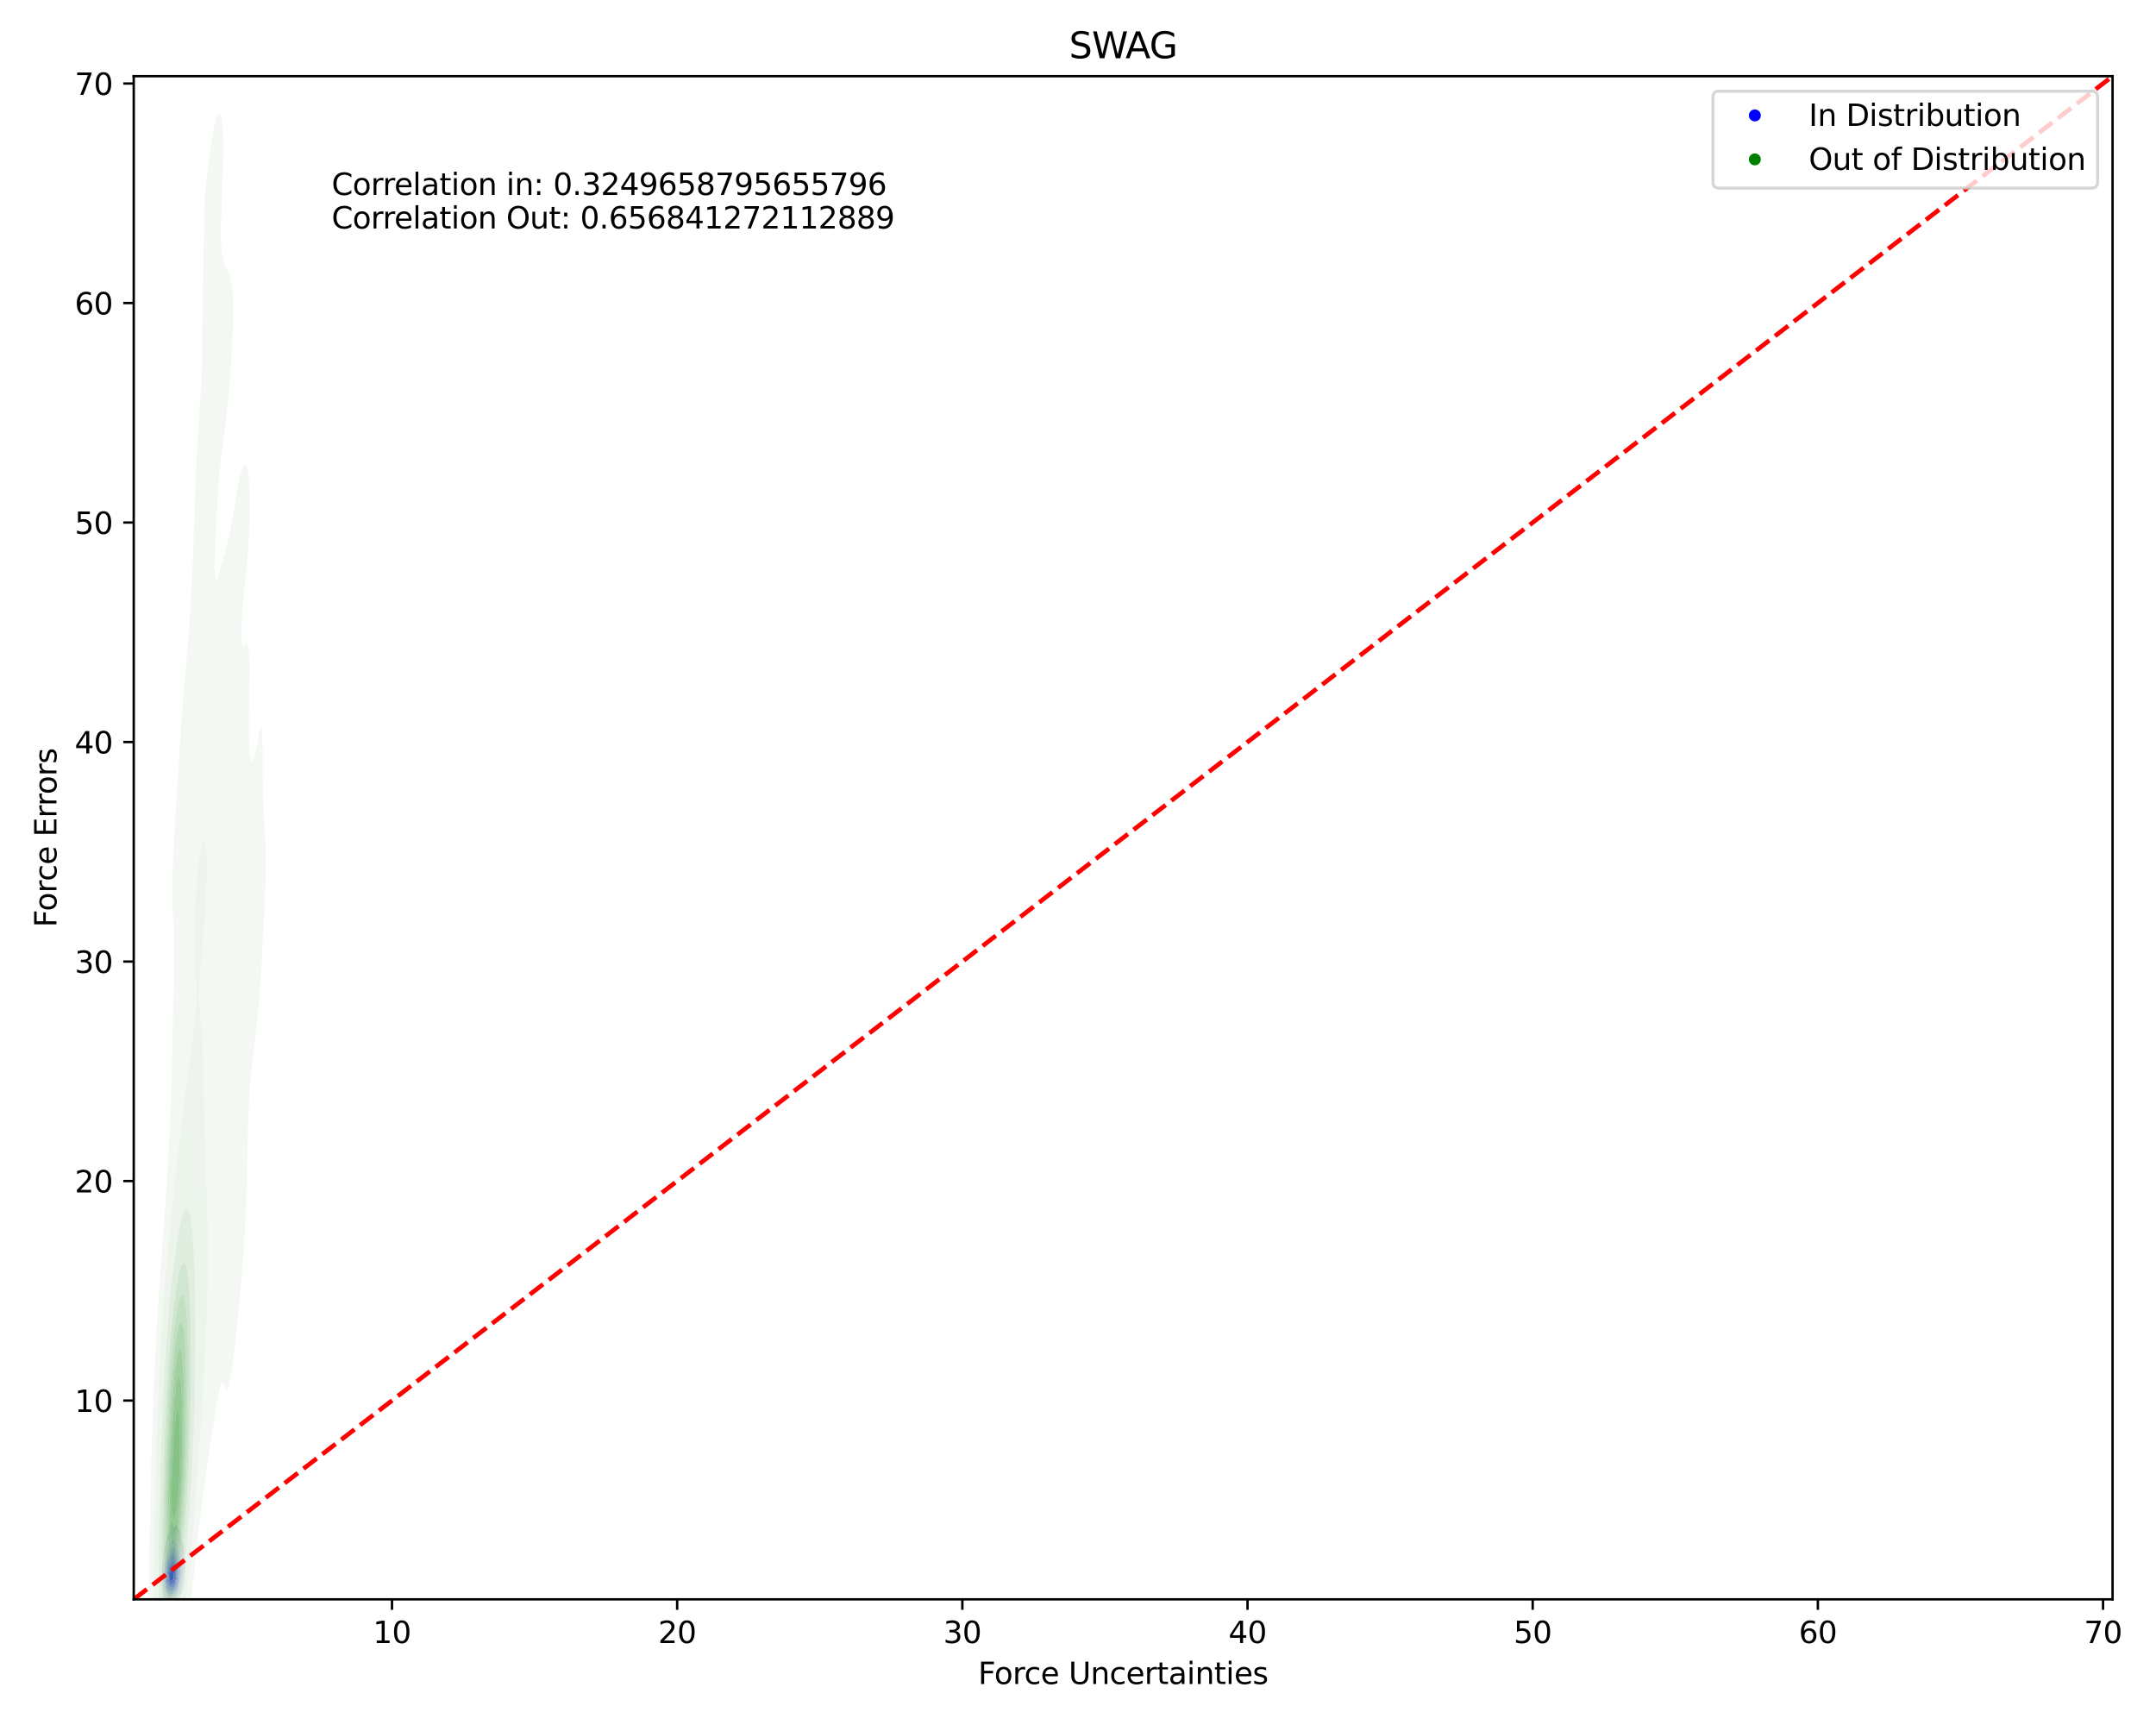 <?xml version="1.0" encoding="utf-8" standalone="no"?>
<!DOCTYPE svg PUBLIC "-//W3C//DTD SVG 1.1//EN"
  "http://www.w3.org/Graphics/SVG/1.1/DTD/svg11.dtd">
<svg xmlns:xlink="http://www.w3.org/1999/xlink" width="720pt" height="576pt" viewBox="0 0 720 576" xmlns="http://www.w3.org/2000/svg" version="1.1">
 <defs>
  <style type="text/css">*{stroke-linejoin: round; stroke-linecap: butt}</style>
 </defs>
 <g id="figure_1">
  <g id="patch_1">
   <path d="M 0 576 
L 720 576 
L 720 0 
L 0 0 
z
" style="fill: #ffffff"/>
  </g>
  <g id="axes_1">
   <g id="patch_2">
    <path d="M 44.66 534.04 
L 705.495 534.04 
L 705.495 25.44 
L 44.66 25.44 
z
" style="fill: #ffffff"/>
   </g>
   <g id="QuadContourSet_1">
    <path d="M 55.321 534.079 
L 55.497 534.228 
L 55.674 534.362 
L 55.851 534.511 
L 56.027 534.656 
L 56.204 534.766 
L 56.381 534.837 
L 56.557 534.884 
L 56.734 534.928 
L 56.91 534.973 
L 57.087 535.003 
L 57.264 534.997 
L 57.44 534.95 
L 57.617 534.875 
L 57.793 534.801 
L 57.97 534.749 
L 58.147 534.712 
L 58.323 534.666 
L 58.5 534.592 
L 58.676 534.478 
L 58.853 534.294 
L 59.003 534.043 
L 59.03 534.023 
L 59.206 533.845 
L 59.383 533.603 
L 59.559 533.296 
L 59.736 532.951 
L 59.901 532.661 
L 59.913 532.649 
L 60.089 532.53 
L 60.266 532.418 
L 60.442 532.256 
L 60.619 531.994 
L 60.796 531.606 
L 60.91 531.279 
L 60.972 531.111 
L 61.149 530.573 
L 61.321 529.898 
L 61.325 529.876 
L 61.502 528.925 
L 61.57 528.516 
L 61.679 527.546 
L 61.722 527.135 
L 61.829 525.753 
L 61.855 525.228 
L 61.902 524.371 
L 61.917 522.99 
L 61.855 521.848 
L 61.839 521.608 
L 61.687 520.226 
L 61.679 520.129 
L 61.573 518.845 
L 61.508 517.463 
L 61.502 517.306 
L 61.421 516.082 
L 61.325 515.66 
L 61.149 515.341 
L 60.972 515.123 
L 60.796 514.728 
L 60.789 514.7 
L 60.619 513.767 
L 60.554 513.318 
L 60.442 512.634 
L 60.312 511.937 
L 60.266 511.687 
L 60.089 510.955 
L 59.913 510.642 
L 59.736 510.555 
L 59.736 510.555 
L 59.559 510.433 
L 59.383 510.087 
L 59.206 509.543 
L 59.043 509.174 
L 59.03 509.144 
L 58.853 509.095 
L 58.798 509.174 
L 58.676 509.319 
L 58.5 509.626 
L 58.323 509.881 
L 58.147 509.949 
L 57.97 509.725 
L 57.793 509.266 
L 57.756 509.174 
L 57.617 508.505 
L 57.44 508.405 
L 57.264 508.701 
L 57.151 509.174 
L 57.087 509.336 
L 56.91 509.987 
L 56.778 510.555 
L 56.734 510.696 
L 56.557 511.226 
L 56.381 511.695 
L 56.281 511.937 
L 56.204 512.128 
L 56.027 512.652 
L 55.851 513.304 
L 55.847 513.318 
L 55.674 513.885 
L 55.497 514.521 
L 55.455 514.7 
L 55.321 515.173 
L 55.144 515.998 
L 55.129 516.082 
L 54.968 516.976 
L 54.892 517.463 
L 54.791 518.078 
L 54.67 518.845 
L 54.614 519.227 
L 54.468 520.226 
L 54.438 520.518 
L 54.318 521.608 
L 54.261 522.316 
L 54.204 522.99 
L 54.086 524.371 
L 54.085 524.386 
L 53.958 525.753 
L 53.908 526.928 
L 53.897 527.135 
L 53.908 528.178 
L 53.91 528.516 
L 54.002 529.898 
L 54.085 530.538 
L 54.209 531.279 
L 54.261 531.54 
L 54.438 532.237 
L 54.585 532.661 
L 54.614 532.766 
L 54.791 533.344 
L 54.968 533.725 
L 55.144 533.945 
L 55.291 534.043 
z
M 56.093 532.661 
L 56.027 532.62 
L 55.851 532.503 
L 55.674 532.362 
L 55.497 532.171 
L 55.321 531.878 
L 55.144 531.412 
L 55.104 531.279 
L 54.968 530.781 
L 54.791 529.93 
L 54.785 529.898 
L 54.614 528.57 
L 54.608 528.516 
L 54.556 527.135 
L 54.614 526.048 
L 54.628 525.753 
L 54.766 524.371 
L 54.791 524.154 
L 54.924 522.99 
L 54.968 522.631 
L 55.103 521.608 
L 55.144 521.324 
L 55.321 520.294 
L 55.334 520.226 
L 55.497 519.412 
L 55.666 518.845 
L 55.674 518.814 
L 55.851 518.258 
L 56.027 517.901 
L 56.204 517.627 
L 56.307 517.463 
L 56.381 517.287 
L 56.557 516.784 
L 56.734 516.198 
L 56.767 516.082 
L 56.91 515.459 
L 57.087 514.852 
L 57.152 514.7 
L 57.264 514.423 
L 57.44 514.206 
L 57.617 514.16 
L 57.793 514.227 
L 57.97 514.371 
L 58.147 514.577 
L 58.239 514.7 
L 58.323 514.786 
L 58.5 514.943 
L 58.676 515.084 
L 58.853 515.265 
L 59.03 515.566 
L 59.206 516.061 
L 59.213 516.082 
L 59.383 516.611 
L 59.559 517.236 
L 59.618 517.463 
L 59.736 517.841 
L 59.913 518.563 
L 59.972 518.845 
L 60.089 519.363 
L 60.266 520.226 
L 60.266 520.226 
L 60.442 521.042 
L 60.548 521.608 
L 60.619 522.046 
L 60.759 522.99 
L 60.796 523.425 
L 60.876 524.371 
L 60.834 525.753 
L 60.796 526.062 
L 60.66 527.135 
L 60.619 527.364 
L 60.442 528.256 
L 60.388 528.516 
L 60.266 528.986 
L 60.089 529.581 
L 59.989 529.898 
L 59.913 530.118 
L 59.736 530.625 
L 59.559 531.062 
L 59.461 531.279 
L 59.383 531.485 
L 59.206 531.874 
L 59.03 532.152 
L 58.853 532.342 
L 58.676 532.474 
L 58.5 532.57 
L 58.323 532.648 
L 58.29 532.661 
L 58.147 532.763 
L 57.97 532.891 
L 57.793 533.02 
L 57.617 533.138 
L 57.44 533.221 
L 57.264 533.254 
L 57.087 533.239 
L 56.91 533.191 
L 56.734 533.125 
L 56.557 533.041 
L 56.381 532.927 
L 56.204 532.774 
z
" clip-path="url(#p4dd6acf6b5)" style="fill: #e5e5f3"/>
    <path d="M 56.204 532.774 
L 56.381 532.927 
L 56.557 533.041 
L 56.734 533.125 
L 56.91 533.191 
L 57.087 533.239 
L 57.264 533.254 
L 57.44 533.221 
L 57.617 533.138 
L 57.793 533.02 
L 57.97 532.891 
L 58.147 532.763 
L 58.29 532.661 
L 58.323 532.648 
L 58.5 532.57 
L 58.676 532.474 
L 58.853 532.342 
L 59.03 532.152 
L 59.206 531.874 
L 59.383 531.485 
L 59.461 531.279 
L 59.559 531.062 
L 59.736 530.625 
L 59.913 530.118 
L 59.989 529.898 
L 60.089 529.581 
L 60.266 528.986 
L 60.388 528.516 
L 60.442 528.256 
L 60.619 527.364 
L 60.66 527.135 
L 60.796 526.062 
L 60.834 525.753 
L 60.876 524.371 
L 60.796 523.425 
L 60.759 522.99 
L 60.619 522.046 
L 60.548 521.608 
L 60.442 521.042 
L 60.266 520.226 
L 60.266 520.226 
L 60.089 519.363 
L 59.972 518.845 
L 59.913 518.563 
L 59.736 517.841 
L 59.618 517.463 
L 59.559 517.236 
L 59.383 516.611 
L 59.213 516.082 
L 59.206 516.061 
L 59.03 515.566 
L 58.853 515.265 
L 58.676 515.084 
L 58.5 514.943 
L 58.323 514.786 
L 58.239 514.7 
L 58.147 514.577 
L 57.97 514.371 
L 57.793 514.227 
L 57.617 514.16 
L 57.44 514.206 
L 57.264 514.423 
L 57.152 514.7 
L 57.087 514.852 
L 56.91 515.459 
L 56.767 516.082 
L 56.734 516.198 
L 56.557 516.784 
L 56.381 517.287 
L 56.307 517.463 
L 56.204 517.627 
L 56.027 517.901 
L 55.851 518.258 
L 55.674 518.814 
L 55.666 518.845 
L 55.497 519.412 
L 55.334 520.226 
L 55.321 520.294 
L 55.144 521.324 
L 55.103 521.608 
L 54.968 522.631 
L 54.924 522.99 
L 54.791 524.154 
L 54.766 524.371 
L 54.628 525.753 
L 54.614 526.048 
L 54.556 527.135 
L 54.608 528.516 
L 54.614 528.57 
L 54.785 529.898 
L 54.791 529.93 
L 54.968 530.781 
L 55.104 531.279 
L 55.144 531.412 
L 55.321 531.878 
L 55.497 532.171 
L 55.674 532.362 
L 55.851 532.503 
L 56.027 532.62 
L 56.093 532.661 
z
M 55.758 531.279 
L 55.674 531.165 
L 55.497 530.836 
L 55.321 530.327 
L 55.214 529.898 
L 55.144 529.444 
L 55.023 528.516 
L 54.975 527.135 
L 55.02 525.753 
L 55.144 524.392 
L 55.146 524.371 
L 55.313 522.99 
L 55.321 522.934 
L 55.497 521.768 
L 55.525 521.608 
L 55.674 520.849 
L 55.841 520.226 
L 55.851 520.19 
L 56.027 519.696 
L 56.204 519.367 
L 56.381 519.109 
L 56.557 518.846 
L 56.558 518.845 
L 56.734 518.403 
L 56.91 517.919 
L 57.087 517.465 
L 57.088 517.463 
L 57.264 516.947 
L 57.44 516.628 
L 57.617 516.481 
L 57.793 516.475 
L 57.97 516.574 
L 58.147 516.729 
L 58.323 516.901 
L 58.5 517.101 
L 58.676 517.4 
L 58.702 517.463 
L 58.853 517.835 
L 59.03 518.436 
L 59.137 518.845 
L 59.206 519.06 
L 59.383 519.629 
L 59.538 520.226 
L 59.559 520.309 
L 59.736 521.073 
L 59.842 521.608 
L 59.913 521.989 
L 60.089 522.99 
L 60.089 522.99 
L 60.241 524.371 
L 60.238 525.753 
L 60.096 527.135 
L 60.089 527.173 
L 59.913 528.175 
L 59.851 528.516 
L 59.736 528.995 
L 59.559 529.648 
L 59.484 529.898 
L 59.383 530.206 
L 59.206 530.647 
L 59.03 530.971 
L 58.853 531.201 
L 58.774 531.279 
L 58.676 531.399 
L 58.5 531.581 
L 58.323 531.74 
L 58.147 531.884 
L 57.97 532.014 
L 57.793 532.128 
L 57.617 532.22 
L 57.44 532.278 
L 57.264 532.295 
L 57.087 532.277 
L 56.91 532.234 
L 56.734 532.171 
L 56.557 532.081 
L 56.381 531.96 
L 56.204 531.808 
L 56.027 531.63 
L 55.851 531.417 
z
" clip-path="url(#p4dd6acf6b5)" style="fill: #cecef5"/>
    <path d="M 55.851 531.417 
L 56.027 531.63 
L 56.204 531.808 
L 56.381 531.96 
L 56.557 532.081 
L 56.734 532.171 
L 56.91 532.234 
L 57.087 532.277 
L 57.264 532.295 
L 57.44 532.278 
L 57.617 532.22 
L 57.793 532.128 
L 57.97 532.014 
L 58.147 531.884 
L 58.323 531.74 
L 58.5 531.581 
L 58.676 531.399 
L 58.774 531.279 
L 58.853 531.201 
L 59.03 530.971 
L 59.206 530.647 
L 59.383 530.206 
L 59.484 529.898 
L 59.559 529.648 
L 59.736 528.995 
L 59.851 528.516 
L 59.913 528.175 
L 60.089 527.173 
L 60.096 527.135 
L 60.238 525.753 
L 60.241 524.371 
L 60.089 522.99 
L 60.089 522.99 
L 59.913 521.989 
L 59.842 521.608 
L 59.736 521.073 
L 59.559 520.309 
L 59.538 520.226 
L 59.383 519.629 
L 59.206 519.06 
L 59.137 518.845 
L 59.03 518.436 
L 58.853 517.835 
L 58.702 517.463 
L 58.676 517.4 
L 58.5 517.101 
L 58.323 516.901 
L 58.147 516.729 
L 57.97 516.574 
L 57.793 516.475 
L 57.617 516.481 
L 57.44 516.628 
L 57.264 516.947 
L 57.088 517.463 
L 57.087 517.465 
L 56.91 517.919 
L 56.734 518.403 
L 56.558 518.845 
L 56.557 518.846 
L 56.381 519.109 
L 56.204 519.367 
L 56.027 519.696 
L 55.851 520.19 
L 55.841 520.226 
L 55.674 520.849 
L 55.525 521.608 
L 55.497 521.768 
L 55.321 522.934 
L 55.313 522.99 
L 55.146 524.371 
L 55.144 524.392 
L 55.02 525.753 
L 54.975 527.135 
L 55.023 528.516 
L 55.144 529.444 
L 55.214 529.898 
L 55.321 530.327 
L 55.497 530.836 
L 55.674 531.165 
L 55.758 531.279 
z
M 56.734 531.279 
L 56.734 531.279 
L 56.557 531.173 
L 56.381 531.03 
L 56.204 530.852 
L 56.027 530.636 
L 55.851 530.361 
L 55.674 529.986 
L 55.642 529.898 
L 55.497 529.36 
L 55.348 528.516 
L 55.321 527.997 
L 55.278 527.135 
L 55.321 526.001 
L 55.329 525.753 
L 55.461 524.371 
L 55.497 524.094 
L 55.659 522.99 
L 55.674 522.898 
L 55.851 521.981 
L 55.951 521.608 
L 56.027 521.343 
L 56.204 520.905 
L 56.381 520.59 
L 56.557 520.312 
L 56.607 520.226 
L 56.734 519.973 
L 56.91 519.592 
L 57.087 519.215 
L 57.264 518.886 
L 57.293 518.845 
L 57.44 518.585 
L 57.617 518.412 
L 57.793 518.364 
L 57.97 518.409 
L 58.147 518.52 
L 58.323 518.706 
L 58.405 518.845 
L 58.5 519.006 
L 58.676 519.45 
L 58.853 520.02 
L 58.912 520.226 
L 59.03 520.571 
L 59.206 521.156 
L 59.32 521.608 
L 59.383 521.89 
L 59.559 522.841 
L 59.585 522.99 
L 59.736 524.155 
L 59.764 524.371 
L 59.814 525.753 
L 59.736 526.725 
L 59.706 527.135 
L 59.559 527.986 
L 59.462 528.516 
L 59.383 528.819 
L 59.206 529.397 
L 59.03 529.843 
L 59.003 529.898 
L 58.853 530.179 
L 58.676 530.439 
L 58.5 530.655 
L 58.323 530.843 
L 58.147 531.008 
L 57.97 531.152 
L 57.793 531.273 
L 57.782 531.279 
L 57.617 531.385 
L 57.44 531.444 
L 57.264 531.455 
L 57.087 531.429 
L 56.91 531.372 
z
" clip-path="url(#p4dd6acf6b5)" style="fill: #b3b3f6"/>
    <path d="M 56.91 531.372 
L 57.087 531.429 
L 57.264 531.455 
L 57.44 531.444 
L 57.617 531.385 
L 57.782 531.279 
L 57.793 531.273 
L 57.97 531.152 
L 58.147 531.008 
L 58.323 530.843 
L 58.5 530.655 
L 58.676 530.439 
L 58.853 530.179 
L 59.003 529.898 
L 59.03 529.843 
L 59.206 529.397 
L 59.383 528.819 
L 59.462 528.516 
L 59.559 527.986 
L 59.706 527.135 
L 59.736 526.725 
L 59.814 525.753 
L 59.764 524.371 
L 59.736 524.155 
L 59.585 522.99 
L 59.559 522.841 
L 59.383 521.89 
L 59.32 521.608 
L 59.206 521.156 
L 59.03 520.571 
L 58.912 520.226 
L 58.853 520.02 
L 58.676 519.45 
L 58.5 519.006 
L 58.405 518.845 
L 58.323 518.706 
L 58.147 518.52 
L 57.97 518.409 
L 57.793 518.364 
L 57.617 518.412 
L 57.44 518.585 
L 57.293 518.845 
L 57.264 518.886 
L 57.087 519.215 
L 56.91 519.592 
L 56.734 519.973 
L 56.607 520.226 
L 56.557 520.312 
L 56.381 520.59 
L 56.204 520.905 
L 56.027 521.343 
L 55.951 521.608 
L 55.851 521.981 
L 55.674 522.898 
L 55.659 522.99 
L 55.497 524.094 
L 55.461 524.371 
L 55.329 525.753 
L 55.321 526.001 
L 55.278 527.135 
L 55.321 527.997 
L 55.348 528.516 
L 55.497 529.36 
L 55.642 529.898 
L 55.674 529.986 
L 55.851 530.361 
L 56.027 530.636 
L 56.204 530.852 
L 56.381 531.03 
L 56.557 531.173 
L 56.734 531.279 
L 56.734 531.279 
z
M 56.123 529.898 
L 56.027 529.709 
L 55.851 529.281 
L 55.674 528.681 
L 55.637 528.516 
L 55.521 527.135 
L 55.569 525.753 
L 55.674 524.8 
L 55.727 524.371 
L 55.851 523.619 
L 55.985 522.99 
L 56.027 522.807 
L 56.204 522.238 
L 56.381 521.838 
L 56.504 521.608 
L 56.557 521.508 
L 56.734 521.176 
L 56.91 520.839 
L 57.087 520.512 
L 57.264 520.229 
L 57.266 520.226 
L 57.44 519.975 
L 57.617 519.831 
L 57.793 519.792 
L 57.97 519.847 
L 58.147 519.997 
L 58.298 520.226 
L 58.323 520.266 
L 58.5 520.639 
L 58.676 521.091 
L 58.853 521.608 
L 58.853 521.608 
L 59.03 522.174 
L 59.206 522.93 
L 59.218 522.99 
L 59.383 524.176 
L 59.408 524.371 
L 59.477 525.753 
L 59.383 527.135 
L 59.383 527.138 
L 59.206 528.056 
L 59.103 528.516 
L 59.03 528.734 
L 58.853 529.173 
L 58.676 529.526 
L 58.5 529.824 
L 58.453 529.898 
L 58.323 530.086 
L 58.147 530.307 
L 57.97 530.482 
L 57.793 530.612 
L 57.617 530.7 
L 57.44 530.746 
L 57.264 530.757 
L 57.087 530.74 
L 56.91 530.692 
L 56.734 530.603 
L 56.557 530.462 
L 56.381 530.269 
L 56.204 530.027 
z
" clip-path="url(#p4dd6acf6b5)" style="fill: #9797f7"/>
    <path d="M 56.204 530.027 
L 56.381 530.269 
L 56.557 530.462 
L 56.734 530.603 
L 56.91 530.692 
L 57.087 530.74 
L 57.264 530.757 
L 57.44 530.746 
L 57.617 530.7 
L 57.793 530.612 
L 57.97 530.482 
L 58.147 530.307 
L 58.323 530.086 
L 58.453 529.898 
L 58.5 529.824 
L 58.676 529.526 
L 58.853 529.173 
L 59.03 528.734 
L 59.103 528.516 
L 59.206 528.056 
L 59.383 527.138 
L 59.383 527.135 
L 59.477 525.753 
L 59.408 524.371 
L 59.383 524.176 
L 59.218 522.99 
L 59.206 522.93 
L 59.03 522.174 
L 58.853 521.608 
L 58.853 521.608 
L 58.676 521.091 
L 58.5 520.639 
L 58.323 520.266 
L 58.298 520.226 
L 58.147 519.997 
L 57.97 519.847 
L 57.793 519.792 
L 57.617 519.831 
L 57.44 519.975 
L 57.266 520.226 
L 57.264 520.229 
L 57.087 520.512 
L 56.91 520.839 
L 56.734 521.176 
L 56.557 521.508 
L 56.504 521.608 
L 56.381 521.838 
L 56.204 522.238 
L 56.027 522.807 
L 55.985 522.99 
L 55.851 523.619 
L 55.727 524.371 
L 55.674 524.8 
L 55.569 525.753 
L 55.521 527.135 
L 55.637 528.516 
L 55.674 528.681 
L 55.851 529.281 
L 56.027 529.709 
L 56.123 529.898 
z
M 56.703 529.898 
L 56.557 529.741 
L 56.381 529.473 
L 56.204 529.126 
L 56.027 528.697 
L 55.965 528.516 
L 55.851 527.832 
L 55.765 527.135 
L 55.804 525.753 
L 55.851 525.379 
L 55.997 524.371 
L 56.027 524.219 
L 56.204 523.52 
L 56.381 523.004 
L 56.387 522.99 
L 56.557 522.607 
L 56.734 522.254 
L 56.91 521.922 
L 57.087 521.622 
L 57.096 521.608 
L 57.264 521.331 
L 57.44 521.128 
L 57.617 521.034 
L 57.793 521.05 
L 57.97 521.173 
L 58.147 521.4 
L 58.262 521.608 
L 58.323 521.71 
L 58.5 522.054 
L 58.676 522.464 
L 58.853 522.99 
L 58.853 522.99 
L 59.03 523.903 
L 59.102 524.371 
L 59.171 525.753 
L 59.065 527.135 
L 59.03 527.303 
L 58.853 528.042 
L 58.72 528.516 
L 58.676 528.618 
L 58.5 528.997 
L 58.323 529.318 
L 58.147 529.588 
L 57.97 529.804 
L 57.863 529.898 
L 57.793 529.953 
L 57.617 530.036 
L 57.44 530.08 
L 57.264 530.096 
L 57.087 530.085 
L 56.91 530.034 
L 56.734 529.927 
z
" clip-path="url(#p4dd6acf6b5)" style="fill: #7c7cf9"/>
    <path d="M 56.734 529.927 
L 56.91 530.034 
L 57.087 530.085 
L 57.264 530.096 
L 57.44 530.08 
L 57.617 530.036 
L 57.793 529.953 
L 57.863 529.898 
L 57.97 529.804 
L 58.147 529.588 
L 58.323 529.318 
L 58.5 528.997 
L 58.676 528.618 
L 58.72 528.516 
L 58.853 528.042 
L 59.03 527.303 
L 59.065 527.135 
L 59.171 525.753 
L 59.102 524.371 
L 59.03 523.903 
L 58.853 522.99 
L 58.853 522.99 
L 58.676 522.464 
L 58.5 522.054 
L 58.323 521.71 
L 58.262 521.608 
L 58.147 521.4 
L 57.97 521.173 
L 57.793 521.05 
L 57.617 521.034 
L 57.44 521.128 
L 57.264 521.331 
L 57.096 521.608 
L 57.087 521.622 
L 56.91 521.922 
L 56.734 522.254 
L 56.557 522.607 
L 56.387 522.99 
L 56.381 523.004 
L 56.204 523.52 
L 56.027 524.219 
L 55.997 524.371 
L 55.851 525.379 
L 55.804 525.753 
L 55.765 527.135 
L 55.851 527.832 
L 55.965 528.516 
L 56.027 528.697 
L 56.204 529.126 
L 56.381 529.473 
L 56.557 529.741 
L 56.703 529.898 
z
M 56.273 528.516 
L 56.204 528.201 
L 56.027 527.284 
L 56.003 527.135 
L 56.027 525.753 
L 56.027 525.753 
L 56.204 524.719 
L 56.275 524.371 
L 56.381 524.025 
L 56.557 523.544 
L 56.734 523.133 
L 56.801 522.99 
L 56.91 522.763 
L 57.087 522.436 
L 57.264 522.185 
L 57.44 522.032 
L 57.617 521.996 
L 57.793 522.084 
L 57.97 522.278 
L 58.147 522.535 
L 58.323 522.822 
L 58.412 522.99 
L 58.5 523.176 
L 58.676 523.702 
L 58.831 524.371 
L 58.853 524.686 
L 58.916 525.753 
L 58.853 526.467 
L 58.79 527.135 
L 58.676 527.576 
L 58.5 528.184 
L 58.394 528.516 
L 58.323 528.658 
L 58.147 528.95 
L 57.97 529.168 
L 57.793 529.316 
L 57.617 529.411 
L 57.44 529.471 
L 57.264 529.507 
L 57.087 529.51 
L 56.91 529.457 
L 56.734 529.325 
L 56.557 529.094 
L 56.381 528.763 
z
" clip-path="url(#p4dd6acf6b5)" style="fill: #6161fa"/>
    <path d="M 56.381 528.763 
L 56.557 529.094 
L 56.734 529.325 
L 56.91 529.457 
L 57.087 529.51 
L 57.264 529.507 
L 57.44 529.471 
L 57.617 529.411 
L 57.793 529.316 
L 57.97 529.168 
L 58.147 528.95 
L 58.323 528.658 
L 58.394 528.516 
L 58.5 528.184 
L 58.676 527.576 
L 58.79 527.135 
L 58.853 526.467 
L 58.916 525.753 
L 58.853 524.686 
L 58.831 524.371 
L 58.676 523.702 
L 58.5 523.176 
L 58.412 522.99 
L 58.323 522.822 
L 58.147 522.535 
L 57.97 522.278 
L 57.793 522.084 
L 57.617 521.996 
L 57.44 522.032 
L 57.264 522.185 
L 57.087 522.436 
L 56.91 522.763 
L 56.801 522.99 
L 56.734 523.133 
L 56.557 523.544 
L 56.381 524.025 
L 56.275 524.371 
L 56.204 524.719 
L 56.027 525.753 
L 56.027 525.753 
L 56.003 527.135 
L 56.027 527.284 
L 56.204 528.201 
L 56.273 528.516 
z
M 56.646 528.516 
L 56.557 528.252 
L 56.381 527.51 
L 56.303 527.135 
L 56.326 525.753 
L 56.381 525.477 
L 56.557 524.673 
L 56.632 524.371 
L 56.734 524.096 
L 56.91 523.674 
L 57.087 523.338 
L 57.264 523.101 
L 57.44 522.99 
L 57.617 523.041 
L 57.793 523.251 
L 57.97 523.541 
L 58.147 523.836 
L 58.323 524.153 
L 58.416 524.371 
L 58.5 524.85 
L 58.599 525.753 
L 58.5 526.784 
L 58.465 527.135 
L 58.323 527.58 
L 58.147 528.047 
L 57.97 528.412 
L 57.894 528.516 
L 57.793 528.597 
L 57.617 528.692 
L 57.44 528.771 
L 57.264 528.835 
L 57.087 528.859 
L 56.91 528.808 
L 56.734 528.65 
z
" clip-path="url(#p4dd6acf6b5)" style="fill: #4848fb"/>
    <path d="M 56.734 528.65 
L 56.91 528.808 
L 57.087 528.859 
L 57.264 528.835 
L 57.44 528.771 
L 57.617 528.692 
L 57.793 528.597 
L 57.894 528.516 
L 57.97 528.412 
L 58.147 528.047 
L 58.323 527.58 
L 58.465 527.135 
L 58.5 526.784 
L 58.599 525.753 
L 58.5 524.85 
L 58.416 524.371 
L 58.323 524.153 
L 58.147 523.836 
L 57.97 523.541 
L 57.793 523.251 
L 57.617 523.041 
L 57.44 522.99 
L 57.264 523.101 
L 57.087 523.338 
L 56.91 523.674 
L 56.734 524.096 
L 56.632 524.371 
L 56.557 524.673 
L 56.381 525.477 
L 56.326 525.753 
L 56.303 527.135 
L 56.381 527.51 
L 56.557 528.252 
L 56.646 528.516 
z
M 56.612 527.135 
L 56.639 525.753 
L 56.734 525.34 
L 56.91 524.699 
L 57.026 524.371 
L 57.087 524.252 
L 57.264 524.058 
L 57.44 524.047 
L 57.617 524.231 
L 57.698 524.371 
L 57.793 524.714 
L 57.97 525.31 
L 58.106 525.753 
L 57.97 527.135 
L 57.97 527.135 
L 57.793 527.389 
L 57.617 527.613 
L 57.44 527.817 
L 57.264 527.973 
L 57.087 528.031 
L 56.91 527.923 
L 56.734 527.568 
z
" clip-path="url(#p4dd6acf6b5)" style="fill: #2d2dfd"/>
    <path d="M 56.734 527.568 
L 56.91 527.923 
L 57.087 528.031 
L 57.264 527.973 
L 57.44 527.817 
L 57.617 527.613 
L 57.793 527.389 
L 57.97 527.135 
L 57.97 527.135 
L 58.106 525.753 
L 57.97 525.31 
L 57.793 524.714 
L 57.698 524.371 
L 57.617 524.231 
L 57.44 524.047 
L 57.264 524.058 
L 57.087 524.252 
L 57.026 524.371 
L 56.91 524.699 
L 56.734 525.34 
L 56.639 525.753 
L 56.612 527.135 
z
" clip-path="url(#p4dd6acf6b5)" style="fill: #0f0ffe"/>
   </g>
   <g id="QuadContourSet_2">
    <path d="M 51.866 578.613 
L 52.653 580.515 
L 53.439 581.128 
L 54.226 580.989 
L 55.013 580.231 
L 55.8 578.719 
L 56.3 577.174 
L 56.587 576.537 
L 57.374 573.96 
L 57.617 572.918 
L 58.161 570.965 
L 58.644 568.663 
L 58.948 567.348 
L 59.512 564.407 
L 59.735 563.266 
L 60.287 560.151 
L 60.521 558.748 
L 60.994 555.896 
L 61.308 553.721 
L 61.633 551.64 
L 62.095 547.99 
L 62.185 547.384 
L 62.76 543.129 
L 62.882 542 
L 63.314 538.873 
L 63.669 535.256 
L 63.755 534.617 
L 64.271 530.361 
L 64.456 528.266 
L 64.735 526.106 
L 65.156 521.85 
L 65.243 520.808 
L 65.653 517.594 
L 66.029 513.339 
L 66.03 513.333 
L 66.584 509.083 
L 66.817 506.645 
L 67.082 504.827 
L 67.577 500.572 
L 67.603 500.317 
L 68.202 496.316 
L 68.39 494.721 
L 68.822 492.06 
L 69.177 489.285 
L 69.435 487.805 
L 69.964 483.875 
L 70.026 483.549 
L 70.671 479.293 
L 70.751 478.609 
L 71.348 475.037 
L 71.538 473.546 
L 72.05 470.782 
L 72.325 468.926 
L 72.84 466.526 
L 73.112 465.032 
L 73.846 462.27 
L 73.899 462.049 
L 74.685 461.612 
L 74.878 462.27 
L 75.472 464.487 
L 76.259 463.569 
L 76.483 462.27 
L 77.046 459.685 
L 77.26 458.015 
L 77.833 454.366 
L 77.901 453.759 
L 78.405 449.503 
L 78.62 447.995 
L 78.902 445.248 
L 79.382 440.992 
L 79.407 440.789 
L 79.784 436.736 
L 80.194 432.496 
L 80.195 432.481 
L 80.549 428.225 
L 80.887 423.969 
L 80.981 422.783 
L 81.207 419.714 
L 81.486 415.458 
L 81.746 411.202 
L 81.767 410.805 
L 81.98 406.946 
L 82.171 402.691 
L 82.329 398.435 
L 82.456 394.179 
L 82.554 389.924 
L 82.554 389.924 
L 82.63 385.668 
L 82.702 381.412 
L 82.792 377.157 
L 82.924 372.901 
L 83.113 368.645 
L 83.341 364.866 
L 83.373 364.39 
L 83.714 360.134 
L 84.128 356.074 
L 84.148 355.878 
L 84.615 351.622 
L 84.915 349.169 
L 85.121 347.367 
L 85.598 343.111 
L 85.702 342.165 
L 86.034 338.855 
L 86.431 334.6 
L 86.489 333.916 
L 86.77 330.344 
L 87.064 326.088 
L 87.276 322.946 
L 87.346 321.833 
L 87.565 317.577 
L 87.782 313.321 
L 88.036 309.066 
L 88.063 308.631 
L 88.235 304.81 
L 88.426 300.554 
L 88.609 296.299 
L 88.751 292.043 
L 88.803 287.787 
L 88.719 283.531 
L 88.508 279.276 
L 88.241 275.02 
L 88.063 271.801 
L 88.008 270.764 
L 87.856 266.509 
L 87.782 262.253 
L 87.751 257.997 
L 87.734 253.742 
L 87.695 249.486 
L 87.563 245.23 
L 87.276 242.248 
L 86.489 244.976 
L 86.452 245.23 
L 85.702 249.409 
L 85.687 249.486 
L 84.915 253.039 
L 84.557 253.742 
L 84.128 254.582 
L 83.835 253.742 
L 83.341 251.652 
L 83.216 249.486 
L 83.111 245.23 
L 83.102 240.975 
L 83.145 236.719 
L 83.213 232.463 
L 83.287 228.207 
L 83.341 224.094 
L 83.343 223.952 
L 83.341 223.528 
L 83.305 219.696 
L 82.799 215.44 
L 82.554 214.679 
L 81.767 215.386 
L 81.61 215.44 
L 80.981 215.644 
L 80.914 215.44 
L 80.564 211.185 
L 80.709 206.929 
L 80.981 203.314 
L 81.029 202.673 
L 81.449 198.418 
L 81.767 195.316 
L 81.888 194.162 
L 82.313 189.906 
L 82.554 187.203 
L 82.699 185.651 
L 83.018 181.395 
L 83.245 177.139 
L 83.341 174.314 
L 83.394 172.884 
L 83.435 168.628 
L 83.357 164.372 
L 83.341 164.008 
L 83.098 160.116 
L 82.595 155.861 
L 82.554 155.589 
L 81.767 154.625 
L 81.185 155.861 
L 80.981 156.245 
L 80.194 159.038 
L 79.954 160.116 
L 79.407 162.744 
L 79.107 164.372 
L 78.62 167.209 
L 78.386 168.628 
L 77.833 171.97 
L 77.681 172.884 
L 77.046 176.312 
L 76.89 177.139 
L 76.259 179.929 
L 75.923 181.395 
L 75.472 183.023 
L 74.765 185.651 
L 74.685 185.904 
L 73.899 188.627 
L 73.538 189.906 
L 73.112 191.45 
L 72.335 194.162 
L 72.325 194.204 
L 72.251 194.162 
L 71.656 189.906 
L 71.784 185.651 
L 71.94 181.395 
L 72.109 177.139 
L 72.299 172.884 
L 72.325 172.352 
L 72.541 168.628 
L 72.8 164.372 
L 73.11 160.116 
L 73.112 160.098 
L 73.522 155.861 
L 73.899 152.489 
L 74.012 151.605 
L 74.572 147.349 
L 74.685 146.518 
L 75.137 143.094 
L 75.472 140.364 
L 75.641 138.838 
L 76.072 134.582 
L 76.259 132.594 
L 76.45 130.327 
L 76.784 126.071 
L 77.046 122.434 
L 77.089 121.815 
L 77.367 117.56 
L 77.61 113.304 
L 77.808 109.048 
L 77.833 108.031 
L 77.924 104.792 
L 77.893 100.537 
L 77.833 99.534 
L 77.566 96.281 
L 77.046 93.48 
L 76.637 92.025 
L 76.259 90.941 
L 75.472 89.193 
L 74.806 87.77 
L 74.685 87.435 
L 73.933 83.514 
L 73.899 82.915 
L 73.789 79.258 
L 73.821 75.003 
L 73.899 71.93 
L 73.929 70.747 
L 74.073 66.491 
L 74.216 62.236 
L 74.35 57.98 
L 74.468 53.724 
L 74.546 49.469 
L 74.518 45.213 
L 74.216 40.957 
L 73.899 39.005 
L 73.112 37.647 
L 72.325 38.845 
L 71.843 40.957 
L 71.538 42.272 
L 71.052 45.213 
L 70.751 47.101 
L 70.381 49.469 
L 69.964 52.488 
L 69.756 53.724 
L 69.19 57.98 
L 69.177 58.119 
L 68.652 62.236 
L 68.408 66.491 
L 68.39 67.116 
L 68.264 70.747 
L 68.182 75.003 
L 68.109 79.258 
L 68.029 83.514 
L 67.941 87.77 
L 67.849 92.025 
L 67.756 96.281 
L 67.667 100.537 
L 67.603 104.333 
L 67.596 104.792 
L 67.569 109.048 
L 67.568 113.304 
L 67.557 117.56 
L 67.48 121.815 
L 67.317 126.071 
L 67.092 130.327 
L 66.832 134.582 
L 66.817 134.805 
L 66.564 138.838 
L 66.293 143.094 
L 66.03 147.198 
L 66.021 147.349 
L 65.787 151.605 
L 65.57 155.861 
L 65.368 160.116 
L 65.243 163.122 
L 65.194 164.372 
L 65.05 168.628 
L 64.909 172.884 
L 64.762 177.139 
L 64.61 181.395 
L 64.456 185.628 
L 64.455 185.651 
L 64.251 189.906 
L 64.044 194.162 
L 63.841 198.418 
L 63.669 202.02 
L 63.629 202.673 
L 63.353 206.929 
L 63.07 211.185 
L 62.882 213.829 
L 62.751 215.44 
L 62.378 219.696 
L 62.095 222.879 
L 62.005 223.952 
L 61.625 228.207 
L 61.308 231.954 
L 61.271 232.463 
L 60.938 236.719 
L 60.629 240.975 
L 60.521 242.4 
L 60.329 245.23 
L 60.045 249.486 
L 59.769 253.742 
L 59.735 254.238 
L 59.486 257.997 
L 59.218 262.253 
L 58.951 266.509 
L 58.948 266.56 
L 58.683 270.764 
L 58.437 275.02 
L 58.197 279.276 
L 58.161 279.985 
L 57.979 283.531 
L 57.804 287.787 
L 57.672 292.043 
L 57.602 296.299 
L 57.624 300.554 
L 57.762 304.81 
L 57.961 309.066 
L 58.115 313.321 
L 58.161 316.903 
L 58.167 317.577 
L 58.161 318.619 
L 58.14 321.833 
L 58.068 326.088 
L 57.977 330.344 
L 57.881 334.6 
L 57.786 338.855 
L 57.696 343.111 
L 57.609 347.367 
L 57.523 351.622 
L 57.433 355.878 
L 57.374 358.423 
L 57.322 360.134 
L 57.172 364.39 
L 57.009 368.645 
L 56.843 372.901 
L 56.681 377.157 
L 56.587 379.562 
L 56.487 381.412 
L 56.236 385.668 
L 56.003 389.924 
L 55.8 394.098 
L 55.795 394.179 
L 55.455 398.435 
L 55.174 402.691 
L 55.013 405.424 
L 54.884 406.946 
L 54.533 411.202 
L 54.27 415.458 
L 54.226 416.178 
L 53.905 419.714 
L 53.609 423.969 
L 53.439 427.069 
L 53.339 428.225 
L 53.001 432.481 
L 52.761 436.736 
L 52.653 439.09 
L 52.502 440.992 
L 52.216 445.248 
L 52.009 449.503 
L 51.866 453.435 
L 51.843 453.759 
L 51.573 458.015 
L 51.373 462.27 
L 51.222 466.526 
L 51.108 470.782 
L 51.079 472.007 
L 50.93 475.037 
L 50.762 479.293 
L 50.63 483.549 
L 50.526 487.805 
L 50.441 492.06 
L 50.37 496.316 
L 50.31 500.572 
L 50.292 501.916 
L 50.202 504.827 
L 50.082 509.083 
L 49.977 513.339 
L 49.887 517.594 
L 49.811 521.85 
L 49.748 526.106 
L 49.699 530.361 
L 49.663 534.617 
L 49.64 538.873 
L 49.634 543.129 
L 49.646 547.384 
L 49.684 551.64 
L 49.758 555.896 
L 49.887 560.151 
L 50.104 564.407 
L 50.292 566.928 
L 50.401 568.663 
L 50.818 572.918 
L 51.079 574.781 
L 51.54 577.174 
z
M 53.136 564.407 
L 52.653 562.498 
L 52.297 560.151 
L 51.88 555.896 
L 51.866 555.685 
L 51.582 551.64 
L 51.405 547.384 
L 51.304 543.129 
L 51.253 538.873 
L 51.236 534.617 
L 51.244 530.361 
L 51.272 526.106 
L 51.317 521.85 
L 51.378 517.594 
L 51.454 513.339 
L 51.546 509.083 
L 51.656 504.827 
L 51.784 500.572 
L 51.866 498.123 
L 51.897 496.316 
L 51.978 492.06 
L 52.072 487.805 
L 52.185 483.549 
L 52.321 479.293 
L 52.489 475.037 
L 52.653 471.633 
L 52.676 470.782 
L 52.807 466.526 
L 52.975 462.27 
L 53.191 458.015 
L 53.439 454.195 
L 53.457 453.759 
L 53.649 449.503 
L 53.9 445.248 
L 54.226 441.078 
L 54.231 440.992 
L 54.473 436.736 
L 54.796 432.481 
L 55.013 430.072 
L 55.138 428.225 
L 55.47 423.969 
L 55.8 420.587 
L 55.869 419.714 
L 56.225 415.458 
L 56.587 411.964 
L 56.655 411.202 
L 57.046 406.946 
L 57.374 403.888 
L 57.492 402.691 
L 57.921 398.435 
L 58.161 396.222 
L 58.376 394.179 
L 58.842 389.924 
L 58.948 388.943 
L 59.31 385.668 
L 59.735 381.957 
L 59.805 381.412 
L 60.306 377.157 
L 60.521 375.253 
L 60.838 372.901 
L 61.308 369.151 
L 61.389 368.645 
L 61.972 364.39 
L 62.095 363.363 
L 62.584 360.134 
L 62.882 357.787 
L 63.192 355.878 
L 63.669 352.186 
L 63.766 351.622 
L 64.317 347.367 
L 64.456 345.876 
L 64.853 343.111 
L 65.243 338.855 
L 65.243 338.855 
L 65.766 334.6 
L 65.777 330.344 
L 65.297 326.088 
L 65.243 325.783 
L 65.061 321.833 
L 64.93 317.577 
L 64.901 313.321 
L 64.96 309.066 
L 65.085 304.81 
L 65.243 301.202 
L 65.281 300.554 
L 65.59 296.299 
L 65.927 292.043 
L 66.03 290.929 
L 66.431 287.787 
L 66.817 284.877 
L 67.12 283.531 
L 67.603 281.366 
L 68.39 280.378 
L 68.952 283.531 
L 69.119 287.787 
L 69.069 292.043 
L 68.921 296.299 
L 68.717 300.554 
L 68.475 304.81 
L 68.39 306.175 
L 68.162 309.066 
L 67.831 313.321 
L 67.603 316.434 
L 67.477 317.577 
L 67.081 321.833 
L 66.817 325.629 
L 66.728 326.088 
L 66.289 330.344 
L 66.34 334.6 
L 66.817 337.715 
L 66.879 338.855 
L 67.258 343.111 
L 67.603 346.881 
L 67.63 347.367 
L 67.827 351.622 
L 67.954 355.878 
L 68.038 360.134 
L 68.104 364.39 
L 68.172 368.645 
L 68.252 372.901 
L 68.345 377.157 
L 68.39 379 
L 68.467 381.412 
L 68.617 385.668 
L 68.769 389.924 
L 68.916 394.179 
L 69.051 398.435 
L 69.17 402.691 
L 69.177 402.966 
L 69.324 406.946 
L 69.444 411.202 
L 69.516 415.458 
L 69.533 419.714 
L 69.495 423.969 
L 69.409 428.225 
L 69.282 432.481 
L 69.177 435.185 
L 69.135 436.736 
L 68.988 440.992 
L 68.816 445.248 
L 68.617 449.503 
L 68.39 453.615 
L 68.385 453.759 
L 68.196 458.015 
L 67.97 462.27 
L 67.693 466.526 
L 67.603 467.707 
L 67.449 470.782 
L 67.188 475.037 
L 66.853 479.293 
L 66.817 479.705 
L 66.6 483.549 
L 66.292 487.805 
L 66.03 490.698 
L 65.953 492.06 
L 65.672 496.316 
L 65.285 500.572 
L 65.243 500.994 
L 64.997 504.827 
L 64.622 509.083 
L 64.456 510.667 
L 64.268 513.339 
L 63.875 517.594 
L 63.669 519.422 
L 63.473 521.85 
L 63.019 526.106 
L 62.882 527.219 
L 62.584 530.361 
L 62.095 534.127 
L 62.042 534.617 
L 61.531 538.873 
L 61.308 540.42 
L 60.953 543.129 
L 60.521 545.918 
L 60.296 547.384 
L 59.735 550.708 
L 59.563 551.64 
L 58.948 554.936 
L 58.732 555.896 
L 58.161 558.612 
L 57.728 560.151 
L 57.374 561.609 
L 56.587 563.896 
L 56.311 564.407 
L 55.8 565.685 
L 55.013 566.666 
L 54.226 566.687 
L 53.439 565.471 
z
" clip-path="url(#p4dd6acf6b5)" style="fill: #e9f2e9; fill-opacity: 0.5"/>
    <path d="M 53.439 565.471 
L 54.226 566.687 
L 55.013 566.666 
L 55.8 565.685 
L 56.311 564.407 
L 56.587 563.896 
L 57.374 561.609 
L 57.728 560.151 
L 58.161 558.612 
L 58.732 555.896 
L 58.948 554.936 
L 59.563 551.64 
L 59.735 550.708 
L 60.296 547.384 
L 60.521 545.918 
L 60.953 543.129 
L 61.308 540.42 
L 61.531 538.873 
L 62.042 534.617 
L 62.095 534.127 
L 62.584 530.361 
L 62.882 527.219 
L 63.019 526.106 
L 63.473 521.85 
L 63.669 519.422 
L 63.875 517.594 
L 64.268 513.339 
L 64.456 510.667 
L 64.622 509.083 
L 64.997 504.827 
L 65.243 500.994 
L 65.285 500.572 
L 65.672 496.316 
L 65.953 492.06 
L 66.03 490.698 
L 66.292 487.805 
L 66.6 483.549 
L 66.817 479.705 
L 66.853 479.293 
L 67.188 475.037 
L 67.449 470.782 
L 67.603 467.707 
L 67.693 466.526 
L 67.97 462.27 
L 68.196 458.015 
L 68.385 453.759 
L 68.39 453.615 
L 68.617 449.503 
L 68.816 445.248 
L 68.988 440.992 
L 69.135 436.736 
L 69.177 435.185 
L 69.282 432.481 
L 69.409 428.225 
L 69.495 423.969 
L 69.533 419.714 
L 69.516 415.458 
L 69.444 411.202 
L 69.324 406.946 
L 69.177 402.966 
L 69.17 402.691 
L 69.051 398.435 
L 68.916 394.179 
L 68.769 389.924 
L 68.617 385.668 
L 68.467 381.412 
L 68.39 379 
L 68.345 377.157 
L 68.252 372.901 
L 68.172 368.645 
L 68.104 364.39 
L 68.038 360.134 
L 67.954 355.878 
L 67.827 351.622 
L 67.63 347.367 
L 67.603 346.881 
L 67.258 343.111 
L 66.879 338.855 
L 66.817 337.715 
L 66.34 334.6 
L 66.289 330.344 
L 66.728 326.088 
L 66.817 325.629 
L 67.081 321.833 
L 67.477 317.577 
L 67.603 316.434 
L 67.831 313.321 
L 68.162 309.066 
L 68.39 306.175 
L 68.475 304.81 
L 68.717 300.554 
L 68.921 296.299 
L 69.069 292.043 
L 69.119 287.787 
L 68.952 283.531 
L 68.39 280.378 
L 67.603 281.366 
L 67.12 283.531 
L 66.817 284.877 
L 66.431 287.787 
L 66.03 290.929 
L 65.927 292.043 
L 65.59 296.299 
L 65.281 300.554 
L 65.243 301.202 
L 65.085 304.81 
L 64.96 309.066 
L 64.901 313.321 
L 64.93 317.577 
L 65.061 321.833 
L 65.243 325.783 
L 65.297 326.088 
L 65.777 330.344 
L 65.766 334.6 
L 65.243 338.855 
L 65.243 338.855 
L 64.853 343.111 
L 64.456 345.876 
L 64.317 347.367 
L 63.766 351.622 
L 63.669 352.186 
L 63.192 355.878 
L 62.882 357.787 
L 62.584 360.134 
L 62.095 363.363 
L 61.972 364.39 
L 61.389 368.645 
L 61.308 369.151 
L 60.838 372.901 
L 60.521 375.253 
L 60.306 377.157 
L 59.805 381.412 
L 59.735 381.957 
L 59.31 385.668 
L 58.948 388.943 
L 58.842 389.924 
L 58.376 394.179 
L 58.161 396.222 
L 57.921 398.435 
L 57.492 402.691 
L 57.374 403.888 
L 57.046 406.946 
L 56.655 411.202 
L 56.587 411.964 
L 56.225 415.458 
L 55.869 419.714 
L 55.8 420.587 
L 55.47 423.969 
L 55.138 428.225 
L 55.013 430.072 
L 54.796 432.481 
L 54.473 436.736 
L 54.231 440.992 
L 54.226 441.078 
L 53.9 445.248 
L 53.649 449.503 
L 53.457 453.759 
L 53.439 454.195 
L 53.191 458.015 
L 52.975 462.27 
L 52.807 466.526 
L 52.676 470.782 
L 52.653 471.633 
L 52.489 475.037 
L 52.321 479.293 
L 52.185 483.549 
L 52.072 487.805 
L 51.978 492.06 
L 51.897 496.316 
L 51.866 498.123 
L 51.784 500.572 
L 51.656 504.827 
L 51.546 509.083 
L 51.454 513.339 
L 51.378 517.594 
L 51.317 521.85 
L 51.272 526.106 
L 51.244 530.361 
L 51.236 534.617 
L 51.253 538.873 
L 51.304 543.129 
L 51.405 547.384 
L 51.582 551.64 
L 51.866 555.685 
L 51.88 555.896 
L 52.297 560.151 
L 52.653 562.498 
L 53.136 564.407 
z
M 54.054 547.384 
L 53.53 543.129 
L 53.439 541.937 
L 53.238 538.873 
L 53.07 534.617 
L 52.983 530.361 
L 52.949 526.106 
L 52.954 521.85 
L 52.987 517.594 
L 53.044 513.339 
L 53.122 509.083 
L 53.22 504.827 
L 53.339 500.572 
L 53.439 497.475 
L 53.464 496.316 
L 53.561 492.06 
L 53.673 487.805 
L 53.803 483.549 
L 53.957 479.293 
L 54.142 475.037 
L 54.226 473.345 
L 54.314 470.782 
L 54.484 466.526 
L 54.694 462.27 
L 54.957 458.015 
L 55.013 457.201 
L 55.192 453.759 
L 55.463 449.503 
L 55.8 445.327 
L 55.805 445.248 
L 56.107 440.992 
L 56.491 436.736 
L 56.587 435.745 
L 56.877 432.481 
L 57.333 428.225 
L 57.374 427.85 
L 57.802 423.969 
L 58.161 421.079 
L 58.348 419.714 
L 58.948 415.534 
L 58.961 415.458 
L 59.684 411.202 
L 59.735 410.895 
L 60.521 407.314 
L 60.653 406.946 
L 61.308 404.799 
L 62.095 403.678 
L 62.882 404.122 
L 63.669 406.946 
L 63.669 406.946 
L 64.213 411.202 
L 64.456 414.031 
L 64.557 415.458 
L 64.793 419.714 
L 64.956 423.969 
L 65.067 428.225 
L 65.139 432.481 
L 65.185 436.736 
L 65.209 440.992 
L 65.218 445.248 
L 65.212 449.503 
L 65.192 453.759 
L 65.157 458.015 
L 65.104 462.27 
L 65.03 466.526 
L 64.931 470.782 
L 64.802 475.037 
L 64.635 479.293 
L 64.456 482.856 
L 64.433 483.549 
L 64.264 487.805 
L 64.052 492.06 
L 63.777 496.316 
L 63.669 497.734 
L 63.516 500.572 
L 63.232 504.827 
L 62.882 508.794 
L 62.863 509.083 
L 62.546 513.339 
L 62.111 517.594 
L 62.095 517.742 
L 61.719 521.85 
L 61.308 525.275 
L 61.218 526.106 
L 60.699 530.361 
L 60.521 531.634 
L 60.109 534.617 
L 59.735 537.022 
L 59.419 538.873 
L 58.948 541.515 
L 58.596 543.129 
L 58.161 545.198 
L 57.523 547.384 
L 57.374 547.961 
L 56.587 550.005 
L 55.8 550.911 
L 55.013 550.61 
L 54.226 548.369 
z
" clip-path="url(#p4dd6acf6b5)" style="fill: #dbebdb; fill-opacity: 0.5"/>
    <path d="M 54.226 548.369 
L 55.013 550.61 
L 55.8 550.911 
L 56.587 550.005 
L 57.374 547.961 
L 57.523 547.384 
L 58.161 545.198 
L 58.596 543.129 
L 58.948 541.515 
L 59.419 538.873 
L 59.735 537.022 
L 60.109 534.617 
L 60.521 531.634 
L 60.699 530.361 
L 61.218 526.106 
L 61.308 525.275 
L 61.719 521.85 
L 62.095 517.742 
L 62.111 517.594 
L 62.546 513.339 
L 62.863 509.083 
L 62.882 508.794 
L 63.232 504.827 
L 63.516 500.572 
L 63.669 497.734 
L 63.777 496.316 
L 64.052 492.06 
L 64.264 487.805 
L 64.433 483.549 
L 64.456 482.856 
L 64.635 479.293 
L 64.802 475.037 
L 64.931 470.782 
L 65.03 466.526 
L 65.104 462.27 
L 65.157 458.015 
L 65.192 453.759 
L 65.212 449.503 
L 65.218 445.248 
L 65.209 440.992 
L 65.185 436.736 
L 65.139 432.481 
L 65.067 428.225 
L 64.956 423.969 
L 64.793 419.714 
L 64.557 415.458 
L 64.456 414.031 
L 64.213 411.202 
L 63.669 406.946 
L 63.669 406.946 
L 62.882 404.122 
L 62.095 403.678 
L 61.308 404.799 
L 60.653 406.946 
L 60.521 407.314 
L 59.735 410.895 
L 59.684 411.202 
L 58.961 415.458 
L 58.948 415.534 
L 58.348 419.714 
L 58.161 421.079 
L 57.802 423.969 
L 57.374 427.85 
L 57.333 428.225 
L 56.877 432.481 
L 56.587 435.745 
L 56.491 436.736 
L 56.107 440.992 
L 55.805 445.248 
L 55.8 445.327 
L 55.463 449.503 
L 55.192 453.759 
L 55.013 457.201 
L 54.957 458.015 
L 54.694 462.27 
L 54.484 466.526 
L 54.314 470.782 
L 54.226 473.345 
L 54.142 475.037 
L 53.957 479.293 
L 53.803 483.549 
L 53.673 487.805 
L 53.561 492.06 
L 53.464 496.316 
L 53.439 497.475 
L 53.339 500.572 
L 53.22 504.827 
L 53.122 509.083 
L 53.044 513.339 
L 52.987 517.594 
L 52.954 521.85 
L 52.949 526.106 
L 52.983 530.361 
L 53.07 534.617 
L 53.238 538.873 
L 53.439 541.937 
L 53.53 543.129 
L 54.054 547.384 
z
M 55.256 538.873 
L 55.013 537.974 
L 54.593 534.617 
L 54.3 530.361 
L 54.226 528.354 
L 54.15 526.106 
L 54.079 521.85 
L 54.067 517.594 
L 54.097 513.339 
L 54.162 509.083 
L 54.226 506.169 
L 54.248 504.827 
L 54.333 500.572 
L 54.433 496.316 
L 54.549 492.06 
L 54.682 487.805 
L 54.837 483.549 
L 55.013 479.417 
L 55.017 479.293 
L 55.172 475.037 
L 55.353 470.782 
L 55.569 466.526 
L 55.8 462.759 
L 55.826 462.27 
L 56.069 458.015 
L 56.363 453.759 
L 56.587 451.007 
L 56.702 449.503 
L 57.061 445.248 
L 57.374 442.092 
L 57.487 440.992 
L 57.959 436.736 
L 58.161 435.063 
L 58.521 432.481 
L 58.948 429.572 
L 59.209 428.225 
L 59.735 425.44 
L 60.177 423.969 
L 60.521 422.696 
L 61.308 421.502 
L 62.095 422.379 
L 62.437 423.969 
L 62.882 426.779 
L 63.017 428.225 
L 63.311 432.481 
L 63.496 436.736 
L 63.611 440.992 
L 63.669 444.549 
L 63.682 445.248 
L 63.728 449.503 
L 63.748 453.759 
L 63.746 458.015 
L 63.723 462.27 
L 63.676 466.526 
L 63.669 466.959 
L 63.621 470.782 
L 63.545 475.037 
L 63.444 479.293 
L 63.311 483.549 
L 63.14 487.805 
L 62.919 492.06 
L 62.882 492.664 
L 62.708 496.316 
L 62.457 500.572 
L 62.135 504.827 
L 62.095 505.29 
L 61.823 509.083 
L 61.437 513.339 
L 61.308 514.576 
L 61.022 517.594 
L 60.521 521.85 
L 60.521 521.85 
L 59.987 526.106 
L 59.735 527.863 
L 59.335 530.361 
L 58.948 532.641 
L 58.525 534.617 
L 58.161 536.352 
L 57.384 538.873 
L 57.374 538.911 
L 56.587 540.456 
L 55.8 540.413 
z
" clip-path="url(#p4dd6acf6b5)" style="fill: #c0dec0; fill-opacity: 0.5"/>
    <path d="M 55.8 540.413 
L 56.587 540.456 
L 57.374 538.911 
L 57.384 538.873 
L 58.161 536.352 
L 58.525 534.617 
L 58.948 532.641 
L 59.335 530.361 
L 59.735 527.863 
L 59.987 526.106 
L 60.521 521.85 
L 60.521 521.85 
L 61.022 517.594 
L 61.308 514.576 
L 61.437 513.339 
L 61.823 509.083 
L 62.095 505.29 
L 62.135 504.827 
L 62.457 500.572 
L 62.708 496.316 
L 62.882 492.664 
L 62.919 492.06 
L 63.14 487.805 
L 63.311 483.549 
L 63.444 479.293 
L 63.545 475.037 
L 63.621 470.782 
L 63.669 466.959 
L 63.676 466.526 
L 63.723 462.27 
L 63.746 458.015 
L 63.748 453.759 
L 63.728 449.503 
L 63.682 445.248 
L 63.669 444.549 
L 63.611 440.992 
L 63.496 436.736 
L 63.311 432.481 
L 63.017 428.225 
L 62.882 426.779 
L 62.437 423.969 
L 62.095 422.379 
L 61.308 421.502 
L 60.521 422.696 
L 60.177 423.969 
L 59.735 425.44 
L 59.209 428.225 
L 58.948 429.572 
L 58.521 432.481 
L 58.161 435.063 
L 57.959 436.736 
L 57.487 440.992 
L 57.374 442.092 
L 57.061 445.248 
L 56.702 449.503 
L 56.587 451.007 
L 56.363 453.759 
L 56.069 458.015 
L 55.826 462.27 
L 55.8 462.759 
L 55.569 466.526 
L 55.353 470.782 
L 55.172 475.037 
L 55.017 479.293 
L 55.013 479.417 
L 54.837 483.549 
L 54.682 487.805 
L 54.549 492.06 
L 54.433 496.316 
L 54.333 500.572 
L 54.248 504.827 
L 54.226 506.169 
L 54.162 509.083 
L 54.097 513.339 
L 54.067 517.594 
L 54.079 521.85 
L 54.15 526.106 
L 54.226 528.354 
L 54.3 530.361 
L 54.593 534.617 
L 55.013 537.974 
L 55.256 538.873 
z
M 55.471 530.361 
L 55.061 526.106 
L 55.013 525.173 
L 54.881 521.85 
L 54.804 517.594 
L 54.791 513.339 
L 54.825 509.083 
L 54.894 504.827 
L 54.992 500.572 
L 55.013 499.843 
L 55.096 496.316 
L 55.212 492.06 
L 55.345 487.805 
L 55.497 483.549 
L 55.672 479.293 
L 55.8 476.573 
L 55.864 475.037 
L 56.06 470.782 
L 56.288 466.526 
L 56.559 462.27 
L 56.587 461.874 
L 56.847 458.015 
L 57.18 453.759 
L 57.374 451.577 
L 57.571 449.503 
L 58.017 445.248 
L 58.161 443.977 
L 58.568 440.992 
L 58.948 438.346 
L 59.278 436.736 
L 59.735 434.434 
L 60.467 432.481 
L 60.521 432.317 
L 61.308 432.362 
L 61.342 432.481 
L 62.095 436.12 
L 62.156 436.736 
L 62.467 440.992 
L 62.657 445.248 
L 62.773 449.503 
L 62.839 453.759 
L 62.872 458.015 
L 62.881 462.27 
L 62.868 466.526 
L 62.834 470.782 
L 62.777 475.037 
L 62.694 479.293 
L 62.582 483.549 
L 62.433 487.805 
L 62.24 492.06 
L 62.095 494.605 
L 62.013 496.316 
L 61.767 500.572 
L 61.46 504.827 
L 61.308 506.593 
L 61.112 509.083 
L 60.714 513.339 
L 60.521 515.109 
L 60.247 517.594 
L 59.735 521.598 
L 59.698 521.85 
L 59.037 526.106 
L 58.948 526.651 
L 58.161 530.361 
L 58.161 530.361 
L 57.374 532.839 
L 56.587 533.713 
L 55.8 532.34 
z
" clip-path="url(#p4dd6acf6b5)" style="fill: #a2cfa2; fill-opacity: 0.5"/>
    <path d="M 55.8 532.34 
L 56.587 533.713 
L 57.374 532.839 
L 58.161 530.361 
L 58.161 530.361 
L 58.948 526.651 
L 59.037 526.106 
L 59.698 521.85 
L 59.735 521.598 
L 60.247 517.594 
L 60.521 515.109 
L 60.714 513.339 
L 61.112 509.083 
L 61.308 506.593 
L 61.46 504.827 
L 61.767 500.572 
L 62.013 496.316 
L 62.095 494.605 
L 62.24 492.06 
L 62.433 487.805 
L 62.582 483.549 
L 62.694 479.293 
L 62.777 475.037 
L 62.834 470.782 
L 62.868 466.526 
L 62.881 462.27 
L 62.872 458.015 
L 62.839 453.759 
L 62.773 449.503 
L 62.657 445.248 
L 62.467 440.992 
L 62.156 436.736 
L 62.095 436.12 
L 61.342 432.481 
L 61.308 432.362 
L 60.521 432.317 
L 60.467 432.481 
L 59.735 434.434 
L 59.278 436.736 
L 58.948 438.346 
L 58.568 440.992 
L 58.161 443.977 
L 58.017 445.248 
L 57.571 449.503 
L 57.374 451.577 
L 57.18 453.759 
L 56.847 458.015 
L 56.587 461.874 
L 56.559 462.27 
L 56.288 466.526 
L 56.06 470.782 
L 55.864 475.037 
L 55.8 476.573 
L 55.672 479.293 
L 55.497 483.549 
L 55.345 487.805 
L 55.212 492.06 
L 55.096 496.316 
L 55.013 499.843 
L 54.992 500.572 
L 54.894 504.827 
L 54.825 509.083 
L 54.791 513.339 
L 54.804 517.594 
L 54.881 521.85 
L 55.013 525.173 
L 55.061 526.106 
L 55.471 530.361 
z
M 56.327 526.106 
L 55.8 522.781 
L 55.728 521.85 
L 55.533 517.594 
L 55.453 513.339 
L 55.444 509.083 
L 55.485 504.827 
L 55.562 500.572 
L 55.668 496.316 
L 55.8 492.06 
L 55.8 492.06 
L 55.939 487.805 
L 56.095 483.549 
L 56.272 479.293 
L 56.474 475.037 
L 56.587 472.924 
L 56.702 470.782 
L 56.955 466.526 
L 57.245 462.27 
L 57.374 460.587 
L 57.593 458.015 
L 57.99 453.759 
L 58.161 452.093 
L 58.499 449.503 
L 58.948 446.215 
L 59.161 445.248 
L 59.735 442.54 
L 60.521 441.244 
L 61.308 443.573 
L 61.489 445.248 
L 61.796 449.503 
L 61.977 453.759 
L 62.081 458.015 
L 62.095 459.024 
L 62.135 462.27 
L 62.156 466.526 
L 62.148 470.782 
L 62.108 475.037 
L 62.095 475.778 
L 62.041 479.293 
L 61.943 483.549 
L 61.811 487.805 
L 61.638 492.06 
L 61.417 496.316 
L 61.308 497.998 
L 61.152 500.572 
L 60.845 504.827 
L 60.521 508.517 
L 60.469 509.083 
L 60.033 513.339 
L 59.735 515.86 
L 59.494 517.594 
L 58.948 521.231 
L 58.818 521.85 
L 58.161 524.991 
L 57.731 526.106 
L 57.374 527.109 
L 56.587 527.099 
z
" clip-path="url(#p4dd6acf6b5)" style="fill: #84c184; fill-opacity: 0.5"/>
    <path d="M 56.587 527.099 
L 57.374 527.109 
L 57.731 526.106 
L 58.161 524.991 
L 58.818 521.85 
L 58.948 521.231 
L 59.494 517.594 
L 59.735 515.86 
L 60.033 513.339 
L 60.469 509.083 
L 60.521 508.517 
L 60.845 504.827 
L 61.152 500.572 
L 61.308 497.998 
L 61.417 496.316 
L 61.638 492.06 
L 61.811 487.805 
L 61.943 483.549 
L 62.041 479.293 
L 62.095 475.778 
L 62.108 475.037 
L 62.148 470.782 
L 62.156 466.526 
L 62.135 462.27 
L 62.095 459.024 
L 62.081 458.015 
L 61.977 453.759 
L 61.796 449.503 
L 61.489 445.248 
L 61.308 443.573 
L 60.521 441.244 
L 59.735 442.54 
L 59.161 445.248 
L 58.948 446.215 
L 58.499 449.503 
L 58.161 452.093 
L 57.99 453.759 
L 57.593 458.015 
L 57.374 460.587 
L 57.245 462.27 
L 56.955 466.526 
L 56.702 470.782 
L 56.587 472.924 
L 56.474 475.037 
L 56.272 479.293 
L 56.095 483.549 
L 55.939 487.805 
L 55.8 492.06 
L 55.8 492.06 
L 55.668 496.316 
L 55.562 500.572 
L 55.485 504.827 
L 55.444 509.083 
L 55.453 513.339 
L 55.533 517.594 
L 55.728 521.85 
L 55.8 522.781 
L 56.327 526.106 
z
M 56.368 517.594 
L 56.136 513.339 
L 56.054 509.083 
L 56.058 504.827 
L 56.114 500.572 
L 56.207 496.316 
L 56.328 492.06 
L 56.475 487.805 
L 56.587 484.987 
L 56.648 483.549 
L 56.845 479.293 
L 57.063 475.037 
L 57.308 470.782 
L 57.374 469.755 
L 57.616 466.526 
L 57.961 462.27 
L 58.161 460.02 
L 58.409 458.015 
L 58.948 453.759 
L 58.948 453.759 
L 59.735 450.479 
L 60.521 450.721 
L 60.92 453.759 
L 61.241 458.015 
L 61.308 459.492 
L 61.39 462.27 
L 61.466 466.526 
L 61.499 470.782 
L 61.495 475.037 
L 61.454 479.293 
L 61.373 483.549 
L 61.308 485.715 
L 61.247 487.805 
L 61.078 492.06 
L 60.865 496.316 
L 60.598 500.572 
L 60.521 501.578 
L 60.258 504.827 
L 59.859 509.083 
L 59.735 510.24 
L 59.333 513.339 
L 58.948 516.073 
L 58.63 517.594 
L 58.161 519.832 
L 57.374 521.466 
L 56.587 519.66 
z
" clip-path="url(#p4dd6acf6b5)" style="fill: #65b265; fill-opacity: 0.5"/>
    <path d="M 56.587 519.66 
L 57.374 521.466 
L 58.161 519.832 
L 58.63 517.594 
L 58.948 516.073 
L 59.333 513.339 
L 59.735 510.24 
L 59.859 509.083 
L 60.258 504.827 
L 60.521 501.578 
L 60.598 500.572 
L 60.865 496.316 
L 61.078 492.06 
L 61.247 487.805 
L 61.308 485.715 
L 61.373 483.549 
L 61.454 479.293 
L 61.495 475.037 
L 61.499 470.782 
L 61.466 466.526 
L 61.39 462.27 
L 61.308 459.492 
L 61.241 458.015 
L 60.92 453.759 
L 60.521 450.721 
L 59.735 450.479 
L 58.948 453.759 
L 58.948 453.759 
L 58.409 458.015 
L 58.161 460.02 
L 57.961 462.27 
L 57.616 466.526 
L 57.374 469.755 
L 57.308 470.782 
L 57.063 475.037 
L 56.845 479.293 
L 56.648 483.549 
L 56.587 484.987 
L 56.475 487.805 
L 56.328 492.06 
L 56.207 496.316 
L 56.114 500.572 
L 56.058 504.827 
L 56.054 509.083 
L 56.136 513.339 
L 56.368 517.594 
z
M 56.991 513.339 
L 56.669 509.083 
L 56.59 504.827 
L 56.621 500.572 
L 56.711 496.316 
L 56.838 492.06 
L 56.992 487.805 
L 57.17 483.549 
L 57.372 479.293 
L 57.374 479.26 
L 57.652 475.037 
L 57.948 470.782 
L 58.161 467.953 
L 58.329 466.526 
L 58.831 462.27 
L 58.948 461.31 
L 59.735 458.707 
L 60.521 462.27 
L 60.521 462.27 
L 60.721 466.526 
L 60.834 470.782 
L 60.884 475.037 
L 60.881 479.293 
L 60.829 483.549 
L 60.728 487.805 
L 60.575 492.06 
L 60.521 493.151 
L 60.345 496.316 
L 60.058 500.572 
L 59.735 504.588 
L 59.709 504.827 
L 59.204 509.083 
L 58.948 511.064 
L 58.47 513.339 
L 58.161 514.802 
L 57.374 515.484 
z
" clip-path="url(#p4dd6acf6b5)" style="fill: #48a348; fill-opacity: 0.5"/>
    <path d="M 57.374 515.484 
L 58.161 514.802 
L 58.47 513.339 
L 58.948 511.064 
L 59.204 509.083 
L 59.709 504.827 
L 59.735 504.588 
L 60.058 500.572 
L 60.345 496.316 
L 60.521 493.151 
L 60.575 492.06 
L 60.728 487.805 
L 60.829 483.549 
L 60.881 479.293 
L 60.884 475.037 
L 60.834 470.782 
L 60.721 466.526 
L 60.521 462.27 
L 60.521 462.27 
L 59.735 458.707 
L 58.948 461.31 
L 58.831 462.27 
L 58.329 466.526 
L 58.161 467.953 
L 57.948 470.782 
L 57.652 475.037 
L 57.374 479.26 
L 57.372 479.293 
L 57.17 483.549 
L 56.992 487.805 
L 56.838 492.06 
L 56.711 496.316 
L 56.621 500.572 
L 56.59 504.827 
L 56.669 509.083 
L 56.991 513.339 
z
M 57.366 504.827 
L 57.294 500.572 
L 57.324 496.316 
L 57.374 494.122 
L 57.443 492.06 
L 57.636 487.805 
L 57.855 483.549 
L 58.095 479.293 
L 58.161 478.242 
L 58.528 475.037 
L 58.948 471.143 
L 59.586 470.782 
L 59.735 470.684 
L 59.744 470.782 
L 60.005 475.037 
L 60.12 479.293 
L 60.134 483.549 
L 60.067 487.805 
L 59.932 492.06 
L 59.735 496.316 
L 59.735 496.316 
L 59.347 500.572 
L 58.948 504.668 
L 58.911 504.827 
L 58.161 508.142 
L 57.374 504.977 
z
" clip-path="url(#p4dd6acf6b5)" style="fill: #2a952a; fill-opacity: 0.5"/>
    <path d="M 57.374 504.977 
L 58.161 508.142 
L 58.911 504.827 
L 58.948 504.668 
L 59.347 500.572 
L 59.735 496.316 
L 59.735 496.316 
L 59.932 492.06 
L 60.067 487.805 
L 60.134 483.549 
L 60.12 479.293 
L 60.005 475.037 
L 59.744 470.782 
L 59.735 470.684 
L 59.586 470.782 
L 58.948 471.143 
L 58.528 475.037 
L 58.161 478.242 
L 58.095 479.293 
L 57.855 483.549 
L 57.636 487.805 
L 57.443 492.06 
L 57.374 494.122 
L 57.324 496.316 
L 57.294 500.572 
L 57.366 504.827 
z
" clip-path="url(#p4dd6acf6b5)" style="fill: #0e870e; fill-opacity: 0.5"/>
   </g>
   <g id="matplotlib.axis_1">
    <g id="xtick_1">
     <g id="line2d_1">
      <defs>
       <path id="md67f8d1466" d="M 0 0 
L 0 3.5 
" style="stroke: #000000; stroke-width: 0.8"/>
      </defs>
      <g>
       <use xlink:href="#md67f8d1466" x="130.907" y="534.04" style="stroke: #000000; stroke-width: 0.8"/>
      </g>
     </g>
     <g id="text_1">
      <!-- 10 -->
      <g transform="translate(124.544 548.638) scale(0.1 -0.1)">
       <defs>
        <path id="DejaVuSans-31" d="M 794 531 
L 1825 531 
L 1825 4091 
L 703 3866 
L 703 4441 
L 1819 4666 
L 2450 4666 
L 2450 531 
L 3481 531 
L 3481 0 
L 794 0 
L 794 531 
z
" transform="scale(0.016)"/>
        <path id="DejaVuSans-30" d="M 2034 4250 
Q 1547 4250 1301 3770 
Q 1056 3291 1056 2328 
Q 1056 1369 1301 889 
Q 1547 409 2034 409 
Q 2525 409 2770 889 
Q 3016 1369 3016 2328 
Q 3016 3291 2770 3770 
Q 2525 4250 2034 4250 
z
M 2034 4750 
Q 2819 4750 3233 4129 
Q 3647 3509 3647 2328 
Q 3647 1150 3233 529 
Q 2819 -91 2034 -91 
Q 1250 -91 836 529 
Q 422 1150 422 2328 
Q 422 3509 836 4129 
Q 1250 4750 2034 4750 
z
" transform="scale(0.016)"/>
       </defs>
       <use xlink:href="#DejaVuSans-31"/>
       <use xlink:href="#DejaVuSans-30" x="63.623"/>
      </g>
     </g>
    </g>
    <g id="xtick_2">
     <g id="line2d_2">
      <g>
       <use xlink:href="#md67f8d1466" x="226.141" y="534.04" style="stroke: #000000; stroke-width: 0.8"/>
      </g>
     </g>
     <g id="text_2">
      <!-- 20 -->
      <g transform="translate(219.779 548.638) scale(0.1 -0.1)">
       <defs>
        <path id="DejaVuSans-32" d="M 1228 531 
L 3431 531 
L 3431 0 
L 469 0 
L 469 531 
Q 828 903 1448 1529 
Q 2069 2156 2228 2338 
Q 2531 2678 2651 2914 
Q 2772 3150 2772 3378 
Q 2772 3750 2511 3984 
Q 2250 4219 1831 4219 
Q 1534 4219 1204 4116 
Q 875 4013 500 3803 
L 500 4441 
Q 881 4594 1212 4672 
Q 1544 4750 1819 4750 
Q 2544 4750 2975 4387 
Q 3406 4025 3406 3419 
Q 3406 3131 3298 2873 
Q 3191 2616 2906 2266 
Q 2828 2175 2409 1742 
Q 1991 1309 1228 531 
z
" transform="scale(0.016)"/>
       </defs>
       <use xlink:href="#DejaVuSans-32"/>
       <use xlink:href="#DejaVuSans-30" x="63.623"/>
      </g>
     </g>
    </g>
    <g id="xtick_3">
     <g id="line2d_3">
      <g>
       <use xlink:href="#md67f8d1466" x="321.376" y="534.04" style="stroke: #000000; stroke-width: 0.8"/>
      </g>
     </g>
     <g id="text_3">
      <!-- 30 -->
      <g transform="translate(315.014 548.638) scale(0.1 -0.1)">
       <defs>
        <path id="DejaVuSans-33" d="M 2597 2516 
Q 3050 2419 3304 2112 
Q 3559 1806 3559 1356 
Q 3559 666 3084 287 
Q 2609 -91 1734 -91 
Q 1441 -91 1130 -33 
Q 819 25 488 141 
L 488 750 
Q 750 597 1062 519 
Q 1375 441 1716 441 
Q 2309 441 2620 675 
Q 2931 909 2931 1356 
Q 2931 1769 2642 2001 
Q 2353 2234 1838 2234 
L 1294 2234 
L 1294 2753 
L 1863 2753 
Q 2328 2753 2575 2939 
Q 2822 3125 2822 3475 
Q 2822 3834 2567 4026 
Q 2313 4219 1838 4219 
Q 1578 4219 1281 4162 
Q 984 4106 628 3988 
L 628 4550 
Q 988 4650 1302 4700 
Q 1616 4750 1894 4750 
Q 2613 4750 3031 4423 
Q 3450 4097 3450 3541 
Q 3450 3153 3228 2886 
Q 3006 2619 2597 2516 
z
" transform="scale(0.016)"/>
       </defs>
       <use xlink:href="#DejaVuSans-33"/>
       <use xlink:href="#DejaVuSans-30" x="63.623"/>
      </g>
     </g>
    </g>
    <g id="xtick_4">
     <g id="line2d_4">
      <g>
       <use xlink:href="#md67f8d1466" x="416.611" y="534.04" style="stroke: #000000; stroke-width: 0.8"/>
      </g>
     </g>
     <g id="text_4">
      <!-- 40 -->
      <g transform="translate(410.248 548.638) scale(0.1 -0.1)">
       <defs>
        <path id="DejaVuSans-34" d="M 2419 4116 
L 825 1625 
L 2419 1625 
L 2419 4116 
z
M 2253 4666 
L 3047 4666 
L 3047 1625 
L 3713 1625 
L 3713 1100 
L 3047 1100 
L 3047 0 
L 2419 0 
L 2419 1100 
L 313 1100 
L 313 1709 
L 2253 4666 
z
" transform="scale(0.016)"/>
       </defs>
       <use xlink:href="#DejaVuSans-34"/>
       <use xlink:href="#DejaVuSans-30" x="63.623"/>
      </g>
     </g>
    </g>
    <g id="xtick_5">
     <g id="line2d_5">
      <g>
       <use xlink:href="#md67f8d1466" x="511.846" y="534.04" style="stroke: #000000; stroke-width: 0.8"/>
      </g>
     </g>
     <g id="text_5">
      <!-- 50 -->
      <g transform="translate(505.483 548.638) scale(0.1 -0.1)">
       <defs>
        <path id="DejaVuSans-35" d="M 691 4666 
L 3169 4666 
L 3169 4134 
L 1269 4134 
L 1269 2991 
Q 1406 3038 1543 3061 
Q 1681 3084 1819 3084 
Q 2600 3084 3056 2656 
Q 3513 2228 3513 1497 
Q 3513 744 3044 326 
Q 2575 -91 1722 -91 
Q 1428 -91 1123 -41 
Q 819 9 494 109 
L 494 744 
Q 775 591 1075 516 
Q 1375 441 1709 441 
Q 2250 441 2565 725 
Q 2881 1009 2881 1497 
Q 2881 1984 2565 2268 
Q 2250 2553 1709 2553 
Q 1456 2553 1204 2497 
Q 953 2441 691 2322 
L 691 4666 
z
" transform="scale(0.016)"/>
       </defs>
       <use xlink:href="#DejaVuSans-35"/>
       <use xlink:href="#DejaVuSans-30" x="63.623"/>
      </g>
     </g>
    </g>
    <g id="xtick_6">
     <g id="line2d_6">
      <g>
       <use xlink:href="#md67f8d1466" x="607.08" y="534.04" style="stroke: #000000; stroke-width: 0.8"/>
      </g>
     </g>
     <g id="text_6">
      <!-- 60 -->
      <g transform="translate(600.718 548.638) scale(0.1 -0.1)">
       <defs>
        <path id="DejaVuSans-36" d="M 2113 2584 
Q 1688 2584 1439 2293 
Q 1191 2003 1191 1497 
Q 1191 994 1439 701 
Q 1688 409 2113 409 
Q 2538 409 2786 701 
Q 3034 994 3034 1497 
Q 3034 2003 2786 2293 
Q 2538 2584 2113 2584 
z
M 3366 4563 
L 3366 3988 
Q 3128 4100 2886 4159 
Q 2644 4219 2406 4219 
Q 1781 4219 1451 3797 
Q 1122 3375 1075 2522 
Q 1259 2794 1537 2939 
Q 1816 3084 2150 3084 
Q 2853 3084 3261 2657 
Q 3669 2231 3669 1497 
Q 3669 778 3244 343 
Q 2819 -91 2113 -91 
Q 1303 -91 875 529 
Q 447 1150 447 2328 
Q 447 3434 972 4092 
Q 1497 4750 2381 4750 
Q 2619 4750 2861 4703 
Q 3103 4656 3366 4563 
z
" transform="scale(0.016)"/>
       </defs>
       <use xlink:href="#DejaVuSans-36"/>
       <use xlink:href="#DejaVuSans-30" x="63.623"/>
      </g>
     </g>
    </g>
    <g id="xtick_7">
     <g id="line2d_7">
      <g>
       <use xlink:href="#md67f8d1466" x="702.315" y="534.04" style="stroke: #000000; stroke-width: 0.8"/>
      </g>
     </g>
     <g id="text_7">
      <!-- 70 -->
      <g transform="translate(695.953 548.638) scale(0.1 -0.1)">
       <defs>
        <path id="DejaVuSans-37" d="M 525 4666 
L 3525 4666 
L 3525 4397 
L 1831 0 
L 1172 0 
L 2766 4134 
L 525 4134 
L 525 4666 
z
" transform="scale(0.016)"/>
       </defs>
       <use xlink:href="#DejaVuSans-37"/>
       <use xlink:href="#DejaVuSans-30" x="63.623"/>
      </g>
     </g>
    </g>
    <g id="text_8">
     <!-- Force Uncertainties -->
     <g transform="translate(326.644 562.317) scale(0.1 -0.1)">
      <defs>
       <path id="DejaVuSans-46" d="M 628 4666 
L 3309 4666 
L 3309 4134 
L 1259 4134 
L 1259 2759 
L 3109 2759 
L 3109 2228 
L 1259 2228 
L 1259 0 
L 628 0 
L 628 4666 
z
" transform="scale(0.016)"/>
       <path id="DejaVuSans-6f" d="M 1959 3097 
Q 1497 3097 1228 2736 
Q 959 2375 959 1747 
Q 959 1119 1226 758 
Q 1494 397 1959 397 
Q 2419 397 2687 759 
Q 2956 1122 2956 1747 
Q 2956 2369 2687 2733 
Q 2419 3097 1959 3097 
z
M 1959 3584 
Q 2709 3584 3137 3096 
Q 3566 2609 3566 1747 
Q 3566 888 3137 398 
Q 2709 -91 1959 -91 
Q 1206 -91 779 398 
Q 353 888 353 1747 
Q 353 2609 779 3096 
Q 1206 3584 1959 3584 
z
" transform="scale(0.016)"/>
       <path id="DejaVuSans-72" d="M 2631 2963 
Q 2534 3019 2420 3045 
Q 2306 3072 2169 3072 
Q 1681 3072 1420 2755 
Q 1159 2438 1159 1844 
L 1159 0 
L 581 0 
L 581 3500 
L 1159 3500 
L 1159 2956 
Q 1341 3275 1631 3429 
Q 1922 3584 2338 3584 
Q 2397 3584 2469 3576 
Q 2541 3569 2628 3553 
L 2631 2963 
z
" transform="scale(0.016)"/>
       <path id="DejaVuSans-63" d="M 3122 3366 
L 3122 2828 
Q 2878 2963 2633 3030 
Q 2388 3097 2138 3097 
Q 1578 3097 1268 2742 
Q 959 2388 959 1747 
Q 959 1106 1268 751 
Q 1578 397 2138 397 
Q 2388 397 2633 464 
Q 2878 531 3122 666 
L 3122 134 
Q 2881 22 2623 -34 
Q 2366 -91 2075 -91 
Q 1284 -91 818 406 
Q 353 903 353 1747 
Q 353 2603 823 3093 
Q 1294 3584 2113 3584 
Q 2378 3584 2631 3529 
Q 2884 3475 3122 3366 
z
" transform="scale(0.016)"/>
       <path id="DejaVuSans-65" d="M 3597 1894 
L 3597 1613 
L 953 1613 
Q 991 1019 1311 708 
Q 1631 397 2203 397 
Q 2534 397 2845 478 
Q 3156 559 3463 722 
L 3463 178 
Q 3153 47 2828 -22 
Q 2503 -91 2169 -91 
Q 1331 -91 842 396 
Q 353 884 353 1716 
Q 353 2575 817 3079 
Q 1281 3584 2069 3584 
Q 2775 3584 3186 3129 
Q 3597 2675 3597 1894 
z
M 3022 2063 
Q 3016 2534 2758 2815 
Q 2500 3097 2075 3097 
Q 1594 3097 1305 2825 
Q 1016 2553 972 2059 
L 3022 2063 
z
" transform="scale(0.016)"/>
       <path id="DejaVuSans-20" transform="scale(0.016)"/>
       <path id="DejaVuSans-55" d="M 556 4666 
L 1191 4666 
L 1191 1831 
Q 1191 1081 1462 751 
Q 1734 422 2344 422 
Q 2950 422 3222 751 
Q 3494 1081 3494 1831 
L 3494 4666 
L 4128 4666 
L 4128 1753 
Q 4128 841 3676 375 
Q 3225 -91 2344 -91 
Q 1459 -91 1007 375 
Q 556 841 556 1753 
L 556 4666 
z
" transform="scale(0.016)"/>
       <path id="DejaVuSans-6e" d="M 3513 2113 
L 3513 0 
L 2938 0 
L 2938 2094 
Q 2938 2591 2744 2837 
Q 2550 3084 2163 3084 
Q 1697 3084 1428 2787 
Q 1159 2491 1159 1978 
L 1159 0 
L 581 0 
L 581 3500 
L 1159 3500 
L 1159 2956 
Q 1366 3272 1645 3428 
Q 1925 3584 2291 3584 
Q 2894 3584 3203 3211 
Q 3513 2838 3513 2113 
z
" transform="scale(0.016)"/>
       <path id="DejaVuSans-74" d="M 1172 4494 
L 1172 3500 
L 2356 3500 
L 2356 3053 
L 1172 3053 
L 1172 1153 
Q 1172 725 1289 603 
Q 1406 481 1766 481 
L 2356 481 
L 2356 0 
L 1766 0 
Q 1100 0 847 248 
Q 594 497 594 1153 
L 594 3053 
L 172 3053 
L 172 3500 
L 594 3500 
L 594 4494 
L 1172 4494 
z
" transform="scale(0.016)"/>
       <path id="DejaVuSans-61" d="M 2194 1759 
Q 1497 1759 1228 1600 
Q 959 1441 959 1056 
Q 959 750 1161 570 
Q 1363 391 1709 391 
Q 2188 391 2477 730 
Q 2766 1069 2766 1631 
L 2766 1759 
L 2194 1759 
z
M 3341 1997 
L 3341 0 
L 2766 0 
L 2766 531 
Q 2569 213 2275 61 
Q 1981 -91 1556 -91 
Q 1019 -91 701 211 
Q 384 513 384 1019 
Q 384 1609 779 1909 
Q 1175 2209 1959 2209 
L 2766 2209 
L 2766 2266 
Q 2766 2663 2505 2880 
Q 2244 3097 1772 3097 
Q 1472 3097 1187 3025 
Q 903 2953 641 2809 
L 641 3341 
Q 956 3463 1253 3523 
Q 1550 3584 1831 3584 
Q 2591 3584 2966 3190 
Q 3341 2797 3341 1997 
z
" transform="scale(0.016)"/>
       <path id="DejaVuSans-69" d="M 603 3500 
L 1178 3500 
L 1178 0 
L 603 0 
L 603 3500 
z
M 603 4863 
L 1178 4863 
L 1178 4134 
L 603 4134 
L 603 4863 
z
" transform="scale(0.016)"/>
       <path id="DejaVuSans-73" d="M 2834 3397 
L 2834 2853 
Q 2591 2978 2328 3040 
Q 2066 3103 1784 3103 
Q 1356 3103 1142 2972 
Q 928 2841 928 2578 
Q 928 2378 1081 2264 
Q 1234 2150 1697 2047 
L 1894 2003 
Q 2506 1872 2764 1633 
Q 3022 1394 3022 966 
Q 3022 478 2636 193 
Q 2250 -91 1575 -91 
Q 1294 -91 989 -36 
Q 684 19 347 128 
L 347 722 
Q 666 556 975 473 
Q 1284 391 1588 391 
Q 1994 391 2212 530 
Q 2431 669 2431 922 
Q 2431 1156 2273 1281 
Q 2116 1406 1581 1522 
L 1381 1569 
Q 847 1681 609 1914 
Q 372 2147 372 2553 
Q 372 3047 722 3315 
Q 1072 3584 1716 3584 
Q 2034 3584 2315 3537 
Q 2597 3491 2834 3397 
z
" transform="scale(0.016)"/>
      </defs>
      <use xlink:href="#DejaVuSans-46"/>
      <use xlink:href="#DejaVuSans-6f" x="53.895"/>
      <use xlink:href="#DejaVuSans-72" x="115.076"/>
      <use xlink:href="#DejaVuSans-63" x="153.939"/>
      <use xlink:href="#DejaVuSans-65" x="208.92"/>
      <use xlink:href="#DejaVuSans-20" x="270.443"/>
      <use xlink:href="#DejaVuSans-55" x="302.23"/>
      <use xlink:href="#DejaVuSans-6e" x="375.424"/>
      <use xlink:href="#DejaVuSans-63" x="438.803"/>
      <use xlink:href="#DejaVuSans-65" x="493.783"/>
      <use xlink:href="#DejaVuSans-72" x="555.307"/>
      <use xlink:href="#DejaVuSans-74" x="596.42"/>
      <use xlink:href="#DejaVuSans-61" x="635.629"/>
      <use xlink:href="#DejaVuSans-69" x="696.908"/>
      <use xlink:href="#DejaVuSans-6e" x="724.691"/>
      <use xlink:href="#DejaVuSans-74" x="788.07"/>
      <use xlink:href="#DejaVuSans-69" x="827.279"/>
      <use xlink:href="#DejaVuSans-65" x="855.062"/>
      <use xlink:href="#DejaVuSans-73" x="916.586"/>
     </g>
    </g>
   </g>
   <g id="matplotlib.axis_2">
    <g id="ytick_1">
     <g id="line2d_8">
      <defs>
       <path id="m98132f5efc" d="M 0 0 
L -3.5 0 
" style="stroke: #000000; stroke-width: 0.8"/>
      </defs>
      <g>
       <use xlink:href="#m98132f5efc" x="44.66" y="467.662" style="stroke: #000000; stroke-width: 0.8"/>
      </g>
     </g>
     <g id="text_9">
      <!-- 10 -->
      <g transform="translate(24.935 471.461) scale(0.1 -0.1)">
       <use xlink:href="#DejaVuSans-31"/>
       <use xlink:href="#DejaVuSans-30" x="63.623"/>
      </g>
     </g>
    </g>
    <g id="ytick_2">
     <g id="line2d_9">
      <g>
       <use xlink:href="#m98132f5efc" x="44.66" y="394.366" style="stroke: #000000; stroke-width: 0.8"/>
      </g>
     </g>
     <g id="text_10">
      <!-- 20 -->
      <g transform="translate(24.935 398.165) scale(0.1 -0.1)">
       <use xlink:href="#DejaVuSans-32"/>
       <use xlink:href="#DejaVuSans-30" x="63.623"/>
      </g>
     </g>
    </g>
    <g id="ytick_3">
     <g id="line2d_10">
      <g>
       <use xlink:href="#m98132f5efc" x="44.66" y="321.07" style="stroke: #000000; stroke-width: 0.8"/>
      </g>
     </g>
     <g id="text_11">
      <!-- 30 -->
      <g transform="translate(24.935 324.869) scale(0.1 -0.1)">
       <use xlink:href="#DejaVuSans-33"/>
       <use xlink:href="#DejaVuSans-30" x="63.623"/>
      </g>
     </g>
    </g>
    <g id="ytick_4">
     <g id="line2d_11">
      <g>
       <use xlink:href="#m98132f5efc" x="44.66" y="247.774" style="stroke: #000000; stroke-width: 0.8"/>
      </g>
     </g>
     <g id="text_12">
      <!-- 40 -->
      <g transform="translate(24.935 251.574) scale(0.1 -0.1)">
       <use xlink:href="#DejaVuSans-34"/>
       <use xlink:href="#DejaVuSans-30" x="63.623"/>
      </g>
     </g>
    </g>
    <g id="ytick_5">
     <g id="line2d_12">
      <g>
       <use xlink:href="#m98132f5efc" x="44.66" y="174.479" style="stroke: #000000; stroke-width: 0.8"/>
      </g>
     </g>
     <g id="text_13">
      <!-- 50 -->
      <g transform="translate(24.935 178.278) scale(0.1 -0.1)">
       <use xlink:href="#DejaVuSans-35"/>
       <use xlink:href="#DejaVuSans-30" x="63.623"/>
      </g>
     </g>
    </g>
    <g id="ytick_6">
     <g id="line2d_13">
      <g>
       <use xlink:href="#m98132f5efc" x="44.66" y="101.183" style="stroke: #000000; stroke-width: 0.8"/>
      </g>
     </g>
     <g id="text_14">
      <!-- 60 -->
      <g transform="translate(24.935 104.982) scale(0.1 -0.1)">
       <use xlink:href="#DejaVuSans-36"/>
       <use xlink:href="#DejaVuSans-30" x="63.623"/>
      </g>
     </g>
    </g>
    <g id="ytick_7">
     <g id="line2d_14">
      <g>
       <use xlink:href="#m98132f5efc" x="44.66" y="27.887" style="stroke: #000000; stroke-width: 0.8"/>
      </g>
     </g>
     <g id="text_15">
      <!-- 70 -->
      <g transform="translate(24.935 31.686) scale(0.1 -0.1)">
       <use xlink:href="#DejaVuSans-37"/>
       <use xlink:href="#DejaVuSans-30" x="63.623"/>
      </g>
     </g>
    </g>
    <g id="text_16">
     <!-- Force Errors -->
     <g transform="translate(18.855 309.642) rotate(-90) scale(0.1 -0.1)">
      <defs>
       <path id="DejaVuSans-45" d="M 628 4666 
L 3578 4666 
L 3578 4134 
L 1259 4134 
L 1259 2753 
L 3481 2753 
L 3481 2222 
L 1259 2222 
L 1259 531 
L 3634 531 
L 3634 0 
L 628 0 
L 628 4666 
z
" transform="scale(0.016)"/>
      </defs>
      <use xlink:href="#DejaVuSans-46"/>
      <use xlink:href="#DejaVuSans-6f" x="53.895"/>
      <use xlink:href="#DejaVuSans-72" x="115.076"/>
      <use xlink:href="#DejaVuSans-63" x="153.939"/>
      <use xlink:href="#DejaVuSans-65" x="208.92"/>
      <use xlink:href="#DejaVuSans-20" x="270.443"/>
      <use xlink:href="#DejaVuSans-45" x="302.23"/>
      <use xlink:href="#DejaVuSans-72" x="365.414"/>
      <use xlink:href="#DejaVuSans-72" x="404.777"/>
      <use xlink:href="#DejaVuSans-6f" x="443.641"/>
      <use xlink:href="#DejaVuSans-72" x="504.822"/>
      <use xlink:href="#DejaVuSans-73" x="545.936"/>
     </g>
    </g>
   </g>
   <g id="line2d_15">
    <path d="M 44.66 534.04 
L 705.495 25.44 
" clip-path="url(#p4dd6acf6b5)" style="fill: none; stroke-dasharray: 5.55,2.4; stroke-dashoffset: 0; stroke: #ff0000; stroke-width: 1.5"/>
   </g>
   <g id="patch_3">
    <path d="M 44.66 534.04 
L 44.66 25.44 
" style="fill: none; stroke: #000000; stroke-width: 0.8; stroke-linejoin: miter; stroke-linecap: square"/>
   </g>
   <g id="patch_4">
    <path d="M 705.495 534.04 
L 705.495 25.44 
" style="fill: none; stroke: #000000; stroke-width: 0.8; stroke-linejoin: miter; stroke-linecap: square"/>
   </g>
   <g id="patch_5">
    <path d="M 44.66 534.04 
L 705.495 534.04 
" style="fill: none; stroke: #000000; stroke-width: 0.8; stroke-linejoin: miter; stroke-linecap: square"/>
   </g>
   <g id="patch_6">
    <path d="M 44.66 25.44 
L 705.495 25.44 
" style="fill: none; stroke: #000000; stroke-width: 0.8; stroke-linejoin: miter; stroke-linecap: square"/>
   </g>
   <g id="text_17">
    <!-- Correlation in: 0.3249658795655796 -->
    <g transform="translate(110.743 65.102) scale(0.1 -0.1)">
     <defs>
      <path id="DejaVuSans-43" d="M 4122 4306 
L 4122 3641 
Q 3803 3938 3442 4084 
Q 3081 4231 2675 4231 
Q 1875 4231 1450 3742 
Q 1025 3253 1025 2328 
Q 1025 1406 1450 917 
Q 1875 428 2675 428 
Q 3081 428 3442 575 
Q 3803 722 4122 1019 
L 4122 359 
Q 3791 134 3420 21 
Q 3050 -91 2638 -91 
Q 1578 -91 968 557 
Q 359 1206 359 2328 
Q 359 3453 968 4101 
Q 1578 4750 2638 4750 
Q 3056 4750 3426 4639 
Q 3797 4528 4122 4306 
z
" transform="scale(0.016)"/>
      <path id="DejaVuSans-6c" d="M 603 4863 
L 1178 4863 
L 1178 0 
L 603 0 
L 603 4863 
z
" transform="scale(0.016)"/>
      <path id="DejaVuSans-3a" d="M 750 794 
L 1409 794 
L 1409 0 
L 750 0 
L 750 794 
z
M 750 3309 
L 1409 3309 
L 1409 2516 
L 750 2516 
L 750 3309 
z
" transform="scale(0.016)"/>
      <path id="DejaVuSans-2e" d="M 684 794 
L 1344 794 
L 1344 0 
L 684 0 
L 684 794 
z
" transform="scale(0.016)"/>
      <path id="DejaVuSans-39" d="M 703 97 
L 703 672 
Q 941 559 1184 500 
Q 1428 441 1663 441 
Q 2288 441 2617 861 
Q 2947 1281 2994 2138 
Q 2813 1869 2534 1725 
Q 2256 1581 1919 1581 
Q 1219 1581 811 2004 
Q 403 2428 403 3163 
Q 403 3881 828 4315 
Q 1253 4750 1959 4750 
Q 2769 4750 3195 4129 
Q 3622 3509 3622 2328 
Q 3622 1225 3098 567 
Q 2575 -91 1691 -91 
Q 1453 -91 1209 -44 
Q 966 3 703 97 
z
M 1959 2075 
Q 2384 2075 2632 2365 
Q 2881 2656 2881 3163 
Q 2881 3666 2632 3958 
Q 2384 4250 1959 4250 
Q 1534 4250 1286 3958 
Q 1038 3666 1038 3163 
Q 1038 2656 1286 2365 
Q 1534 2075 1959 2075 
z
" transform="scale(0.016)"/>
      <path id="DejaVuSans-38" d="M 2034 2216 
Q 1584 2216 1326 1975 
Q 1069 1734 1069 1313 
Q 1069 891 1326 650 
Q 1584 409 2034 409 
Q 2484 409 2743 651 
Q 3003 894 3003 1313 
Q 3003 1734 2745 1975 
Q 2488 2216 2034 2216 
z
M 1403 2484 
Q 997 2584 770 2862 
Q 544 3141 544 3541 
Q 544 4100 942 4425 
Q 1341 4750 2034 4750 
Q 2731 4750 3128 4425 
Q 3525 4100 3525 3541 
Q 3525 3141 3298 2862 
Q 3072 2584 2669 2484 
Q 3125 2378 3379 2068 
Q 3634 1759 3634 1313 
Q 3634 634 3220 271 
Q 2806 -91 2034 -91 
Q 1263 -91 848 271 
Q 434 634 434 1313 
Q 434 1759 690 2068 
Q 947 2378 1403 2484 
z
M 1172 3481 
Q 1172 3119 1398 2916 
Q 1625 2713 2034 2713 
Q 2441 2713 2670 2916 
Q 2900 3119 2900 3481 
Q 2900 3844 2670 4047 
Q 2441 4250 2034 4250 
Q 1625 4250 1398 4047 
Q 1172 3844 1172 3481 
z
" transform="scale(0.016)"/>
     </defs>
     <use xlink:href="#DejaVuSans-43"/>
     <use xlink:href="#DejaVuSans-6f" x="69.824"/>
     <use xlink:href="#DejaVuSans-72" x="131.006"/>
     <use xlink:href="#DejaVuSans-72" x="170.369"/>
     <use xlink:href="#DejaVuSans-65" x="209.232"/>
     <use xlink:href="#DejaVuSans-6c" x="270.756"/>
     <use xlink:href="#DejaVuSans-61" x="298.539"/>
     <use xlink:href="#DejaVuSans-74" x="359.818"/>
     <use xlink:href="#DejaVuSans-69" x="399.027"/>
     <use xlink:href="#DejaVuSans-6f" x="426.811"/>
     <use xlink:href="#DejaVuSans-6e" x="487.992"/>
     <use xlink:href="#DejaVuSans-20" x="551.371"/>
     <use xlink:href="#DejaVuSans-69" x="583.158"/>
     <use xlink:href="#DejaVuSans-6e" x="610.941"/>
     <use xlink:href="#DejaVuSans-3a" x="674.32"/>
     <use xlink:href="#DejaVuSans-20" x="708.012"/>
     <use xlink:href="#DejaVuSans-30" x="739.799"/>
     <use xlink:href="#DejaVuSans-2e" x="803.422"/>
     <use xlink:href="#DejaVuSans-33" x="835.209"/>
     <use xlink:href="#DejaVuSans-32" x="898.832"/>
     <use xlink:href="#DejaVuSans-34" x="962.455"/>
     <use xlink:href="#DejaVuSans-39" x="1026.078"/>
     <use xlink:href="#DejaVuSans-36" x="1089.701"/>
     <use xlink:href="#DejaVuSans-35" x="1153.324"/>
     <use xlink:href="#DejaVuSans-38" x="1216.947"/>
     <use xlink:href="#DejaVuSans-37" x="1280.57"/>
     <use xlink:href="#DejaVuSans-39" x="1344.193"/>
     <use xlink:href="#DejaVuSans-35" x="1407.816"/>
     <use xlink:href="#DejaVuSans-36" x="1471.439"/>
     <use xlink:href="#DejaVuSans-35" x="1535.062"/>
     <use xlink:href="#DejaVuSans-35" x="1598.686"/>
     <use xlink:href="#DejaVuSans-37" x="1662.309"/>
     <use xlink:href="#DejaVuSans-39" x="1725.932"/>
     <use xlink:href="#DejaVuSans-36" x="1789.555"/>
    </g>
    <!-- Correlation Out: 0.656841272112889 -->
    <g transform="translate(110.743 76.3) scale(0.1 -0.1)">
     <defs>
      <path id="DejaVuSans-4f" d="M 2522 4238 
Q 1834 4238 1429 3725 
Q 1025 3213 1025 2328 
Q 1025 1447 1429 934 
Q 1834 422 2522 422 
Q 3209 422 3611 934 
Q 4013 1447 4013 2328 
Q 4013 3213 3611 3725 
Q 3209 4238 2522 4238 
z
M 2522 4750 
Q 3503 4750 4090 4092 
Q 4678 3434 4678 2328 
Q 4678 1225 4090 567 
Q 3503 -91 2522 -91 
Q 1538 -91 948 565 
Q 359 1222 359 2328 
Q 359 3434 948 4092 
Q 1538 4750 2522 4750 
z
" transform="scale(0.016)"/>
      <path id="DejaVuSans-75" d="M 544 1381 
L 544 3500 
L 1119 3500 
L 1119 1403 
Q 1119 906 1312 657 
Q 1506 409 1894 409 
Q 2359 409 2629 706 
Q 2900 1003 2900 1516 
L 2900 3500 
L 3475 3500 
L 3475 0 
L 2900 0 
L 2900 538 
Q 2691 219 2414 64 
Q 2138 -91 1772 -91 
Q 1169 -91 856 284 
Q 544 659 544 1381 
z
M 1991 3584 
L 1991 3584 
z
" transform="scale(0.016)"/>
     </defs>
     <use xlink:href="#DejaVuSans-43"/>
     <use xlink:href="#DejaVuSans-6f" x="69.824"/>
     <use xlink:href="#DejaVuSans-72" x="131.006"/>
     <use xlink:href="#DejaVuSans-72" x="170.369"/>
     <use xlink:href="#DejaVuSans-65" x="209.232"/>
     <use xlink:href="#DejaVuSans-6c" x="270.756"/>
     <use xlink:href="#DejaVuSans-61" x="298.539"/>
     <use xlink:href="#DejaVuSans-74" x="359.818"/>
     <use xlink:href="#DejaVuSans-69" x="399.027"/>
     <use xlink:href="#DejaVuSans-6f" x="426.811"/>
     <use xlink:href="#DejaVuSans-6e" x="487.992"/>
     <use xlink:href="#DejaVuSans-20" x="551.371"/>
     <use xlink:href="#DejaVuSans-4f" x="583.158"/>
     <use xlink:href="#DejaVuSans-75" x="661.869"/>
     <use xlink:href="#DejaVuSans-74" x="725.248"/>
     <use xlink:href="#DejaVuSans-3a" x="764.457"/>
     <use xlink:href="#DejaVuSans-20" x="798.148"/>
     <use xlink:href="#DejaVuSans-30" x="829.936"/>
     <use xlink:href="#DejaVuSans-2e" x="893.559"/>
     <use xlink:href="#DejaVuSans-36" x="925.346"/>
     <use xlink:href="#DejaVuSans-35" x="988.969"/>
     <use xlink:href="#DejaVuSans-36" x="1052.592"/>
     <use xlink:href="#DejaVuSans-38" x="1116.215"/>
     <use xlink:href="#DejaVuSans-34" x="1179.838"/>
     <use xlink:href="#DejaVuSans-31" x="1243.461"/>
     <use xlink:href="#DejaVuSans-32" x="1307.084"/>
     <use xlink:href="#DejaVuSans-37" x="1370.707"/>
     <use xlink:href="#DejaVuSans-32" x="1434.33"/>
     <use xlink:href="#DejaVuSans-31" x="1497.953"/>
     <use xlink:href="#DejaVuSans-31" x="1561.576"/>
     <use xlink:href="#DejaVuSans-32" x="1625.199"/>
     <use xlink:href="#DejaVuSans-38" x="1688.822"/>
     <use xlink:href="#DejaVuSans-38" x="1752.445"/>
     <use xlink:href="#DejaVuSans-39" x="1816.068"/>
    </g>
   </g>
   <g id="text_18">
    <!-- SWAG -->
    <g transform="translate(357.017 19.44) scale(0.12 -0.12)">
     <defs>
      <path id="DejaVuSans-53" d="M 3425 4513 
L 3425 3897 
Q 3066 4069 2747 4153 
Q 2428 4238 2131 4238 
Q 1616 4238 1336 4038 
Q 1056 3838 1056 3469 
Q 1056 3159 1242 3001 
Q 1428 2844 1947 2747 
L 2328 2669 
Q 3034 2534 3370 2195 
Q 3706 1856 3706 1288 
Q 3706 609 3251 259 
Q 2797 -91 1919 -91 
Q 1588 -91 1214 -16 
Q 841 59 441 206 
L 441 856 
Q 825 641 1194 531 
Q 1563 422 1919 422 
Q 2459 422 2753 634 
Q 3047 847 3047 1241 
Q 3047 1584 2836 1778 
Q 2625 1972 2144 2069 
L 1759 2144 
Q 1053 2284 737 2584 
Q 422 2884 422 3419 
Q 422 4038 858 4394 
Q 1294 4750 2059 4750 
Q 2388 4750 2728 4690 
Q 3069 4631 3425 4513 
z
" transform="scale(0.016)"/>
      <path id="DejaVuSans-57" d="M 213 4666 
L 850 4666 
L 1831 722 
L 2809 4666 
L 3519 4666 
L 4500 722 
L 5478 4666 
L 6119 4666 
L 4947 0 
L 4153 0 
L 3169 4050 
L 2175 0 
L 1381 0 
L 213 4666 
z
" transform="scale(0.016)"/>
      <path id="DejaVuSans-41" d="M 2188 4044 
L 1331 1722 
L 3047 1722 
L 2188 4044 
z
M 1831 4666 
L 2547 4666 
L 4325 0 
L 3669 0 
L 3244 1197 
L 1141 1197 
L 716 0 
L 50 0 
L 1831 4666 
z
" transform="scale(0.016)"/>
      <path id="DejaVuSans-47" d="M 3809 666 
L 3809 1919 
L 2778 1919 
L 2778 2438 
L 4434 2438 
L 4434 434 
Q 4069 175 3628 42 
Q 3188 -91 2688 -91 
Q 1594 -91 976 548 
Q 359 1188 359 2328 
Q 359 3472 976 4111 
Q 1594 4750 2688 4750 
Q 3144 4750 3555 4637 
Q 3966 4525 4313 4306 
L 4313 3634 
Q 3963 3931 3569 4081 
Q 3175 4231 2741 4231 
Q 1884 4231 1454 3753 
Q 1025 3275 1025 2328 
Q 1025 1384 1454 906 
Q 1884 428 2741 428 
Q 3075 428 3337 486 
Q 3600 544 3809 666 
z
" transform="scale(0.016)"/>
     </defs>
     <use xlink:href="#DejaVuSans-53"/>
     <use xlink:href="#DejaVuSans-57" x="63.477"/>
     <use xlink:href="#DejaVuSans-41" x="156.854"/>
     <use xlink:href="#DejaVuSans-47" x="223.512"/>
    </g>
   </g>
   <g id="legend_1">
    <g id="patch_7">
     <path d="M 574.032 62.796 
L 698.495 62.796 
Q 700.495 62.796 700.495 60.796 
L 700.495 32.44 
Q 700.495 30.44 698.495 30.44 
L 574.032 30.44 
Q 572.032 30.44 572.032 32.44 
L 572.032 60.796 
Q 572.032 62.796 574.032 62.796 
z
" style="fill: #ffffff; opacity: 0.8; stroke: #cccccc; stroke-linejoin: miter"/>
    </g>
    <g id="line2d_16">
     <defs>
      <path id="m486dd3a184" d="M 0 2.5 
C 0.663 2.5 1.299 2.237 1.768 1.768 
C 2.237 1.299 2.5 0.663 2.5 0 
C 2.5 -0.663 2.237 -1.299 1.768 -1.768 
C 1.299 -2.237 0.663 -2.5 0 -2.5 
C -0.663 -2.5 -1.299 -2.237 -1.768 -1.768 
C -2.237 -1.299 -2.5 -0.663 -2.5 0 
C -2.5 0.663 -2.237 1.299 -1.768 1.768 
C -1.299 2.237 -0.663 2.5 0 2.5 
z
" style="stroke: #ffffff"/>
     </defs>
     <g>
      <use xlink:href="#m486dd3a184" x="586.032" y="38.538" style="fill: #0000ff; stroke: #ffffff"/>
     </g>
    </g>
    <g id="text_19">
     <!-- In Distribution -->
     <g transform="translate(604.032 42.038) scale(0.1 -0.1)">
      <defs>
       <path id="DejaVuSans-49" d="M 628 4666 
L 1259 4666 
L 1259 0 
L 628 0 
L 628 4666 
z
" transform="scale(0.016)"/>
       <path id="DejaVuSans-44" d="M 1259 4147 
L 1259 519 
L 2022 519 
Q 2988 519 3436 956 
Q 3884 1394 3884 2338 
Q 3884 3275 3436 3711 
Q 2988 4147 2022 4147 
L 1259 4147 
z
M 628 4666 
L 1925 4666 
Q 3281 4666 3915 4102 
Q 4550 3538 4550 2338 
Q 4550 1131 3912 565 
Q 3275 0 1925 0 
L 628 0 
L 628 4666 
z
" transform="scale(0.016)"/>
       <path id="DejaVuSans-62" d="M 3116 1747 
Q 3116 2381 2855 2742 
Q 2594 3103 2138 3103 
Q 1681 3103 1420 2742 
Q 1159 2381 1159 1747 
Q 1159 1113 1420 752 
Q 1681 391 2138 391 
Q 2594 391 2855 752 
Q 3116 1113 3116 1747 
z
M 1159 2969 
Q 1341 3281 1617 3432 
Q 1894 3584 2278 3584 
Q 2916 3584 3314 3078 
Q 3713 2572 3713 1747 
Q 3713 922 3314 415 
Q 2916 -91 2278 -91 
Q 1894 -91 1617 61 
Q 1341 213 1159 525 
L 1159 0 
L 581 0 
L 581 4863 
L 1159 4863 
L 1159 2969 
z
" transform="scale(0.016)"/>
      </defs>
      <use xlink:href="#DejaVuSans-49"/>
      <use xlink:href="#DejaVuSans-6e" x="29.492"/>
      <use xlink:href="#DejaVuSans-20" x="92.871"/>
      <use xlink:href="#DejaVuSans-44" x="124.658"/>
      <use xlink:href="#DejaVuSans-69" x="201.66"/>
      <use xlink:href="#DejaVuSans-73" x="229.443"/>
      <use xlink:href="#DejaVuSans-74" x="281.543"/>
      <use xlink:href="#DejaVuSans-72" x="320.752"/>
      <use xlink:href="#DejaVuSans-69" x="361.865"/>
      <use xlink:href="#DejaVuSans-62" x="389.648"/>
      <use xlink:href="#DejaVuSans-75" x="453.125"/>
      <use xlink:href="#DejaVuSans-74" x="516.504"/>
      <use xlink:href="#DejaVuSans-69" x="555.713"/>
      <use xlink:href="#DejaVuSans-6f" x="583.496"/>
      <use xlink:href="#DejaVuSans-6e" x="644.678"/>
     </g>
    </g>
    <g id="line2d_17">
     <defs>
      <path id="mcec2c4ab73" d="M 0 2.5 
C 0.663 2.5 1.299 2.237 1.768 1.768 
C 2.237 1.299 2.5 0.663 2.5 0 
C 2.5 -0.663 2.237 -1.299 1.768 -1.768 
C 1.299 -2.237 0.663 -2.5 0 -2.5 
C -0.663 -2.5 -1.299 -2.237 -1.768 -1.768 
C -2.237 -1.299 -2.5 -0.663 -2.5 0 
C -2.5 0.663 -2.237 1.299 -1.768 1.768 
C -1.299 2.237 -0.663 2.5 0 2.5 
z
" style="stroke: #ffffff"/>
     </defs>
     <g>
      <use xlink:href="#mcec2c4ab73" x="586.032" y="53.217" style="fill: #008000; stroke: #ffffff"/>
     </g>
    </g>
    <g id="text_20">
     <!-- Out of Distribution -->
     <g transform="translate(604.032 56.717) scale(0.1 -0.1)">
      <defs>
       <path id="DejaVuSans-66" d="M 2375 4863 
L 2375 4384 
L 1825 4384 
Q 1516 4384 1395 4259 
Q 1275 4134 1275 3809 
L 1275 3500 
L 2222 3500 
L 2222 3053 
L 1275 3053 
L 1275 0 
L 697 0 
L 697 3053 
L 147 3053 
L 147 3500 
L 697 3500 
L 697 3744 
Q 697 4328 969 4595 
Q 1241 4863 1831 4863 
L 2375 4863 
z
" transform="scale(0.016)"/>
      </defs>
      <use xlink:href="#DejaVuSans-4f"/>
      <use xlink:href="#DejaVuSans-75" x="78.711"/>
      <use xlink:href="#DejaVuSans-74" x="142.09"/>
      <use xlink:href="#DejaVuSans-20" x="181.299"/>
      <use xlink:href="#DejaVuSans-6f" x="213.086"/>
      <use xlink:href="#DejaVuSans-66" x="274.268"/>
      <use xlink:href="#DejaVuSans-20" x="309.473"/>
      <use xlink:href="#DejaVuSans-44" x="341.26"/>
      <use xlink:href="#DejaVuSans-69" x="418.262"/>
      <use xlink:href="#DejaVuSans-73" x="446.045"/>
      <use xlink:href="#DejaVuSans-74" x="498.145"/>
      <use xlink:href="#DejaVuSans-72" x="537.354"/>
      <use xlink:href="#DejaVuSans-69" x="578.467"/>
      <use xlink:href="#DejaVuSans-62" x="606.25"/>
      <use xlink:href="#DejaVuSans-75" x="669.727"/>
      <use xlink:href="#DejaVuSans-74" x="733.105"/>
      <use xlink:href="#DejaVuSans-69" x="772.314"/>
      <use xlink:href="#DejaVuSans-6f" x="800.098"/>
      <use xlink:href="#DejaVuSans-6e" x="861.279"/>
     </g>
    </g>
   </g>
  </g>
 </g>
 <defs>
  <clipPath id="p4dd6acf6b5">
   <rect x="44.66" y="25.44" width="660.835" height="508.6"/>
  </clipPath>
 </defs>
</svg>
